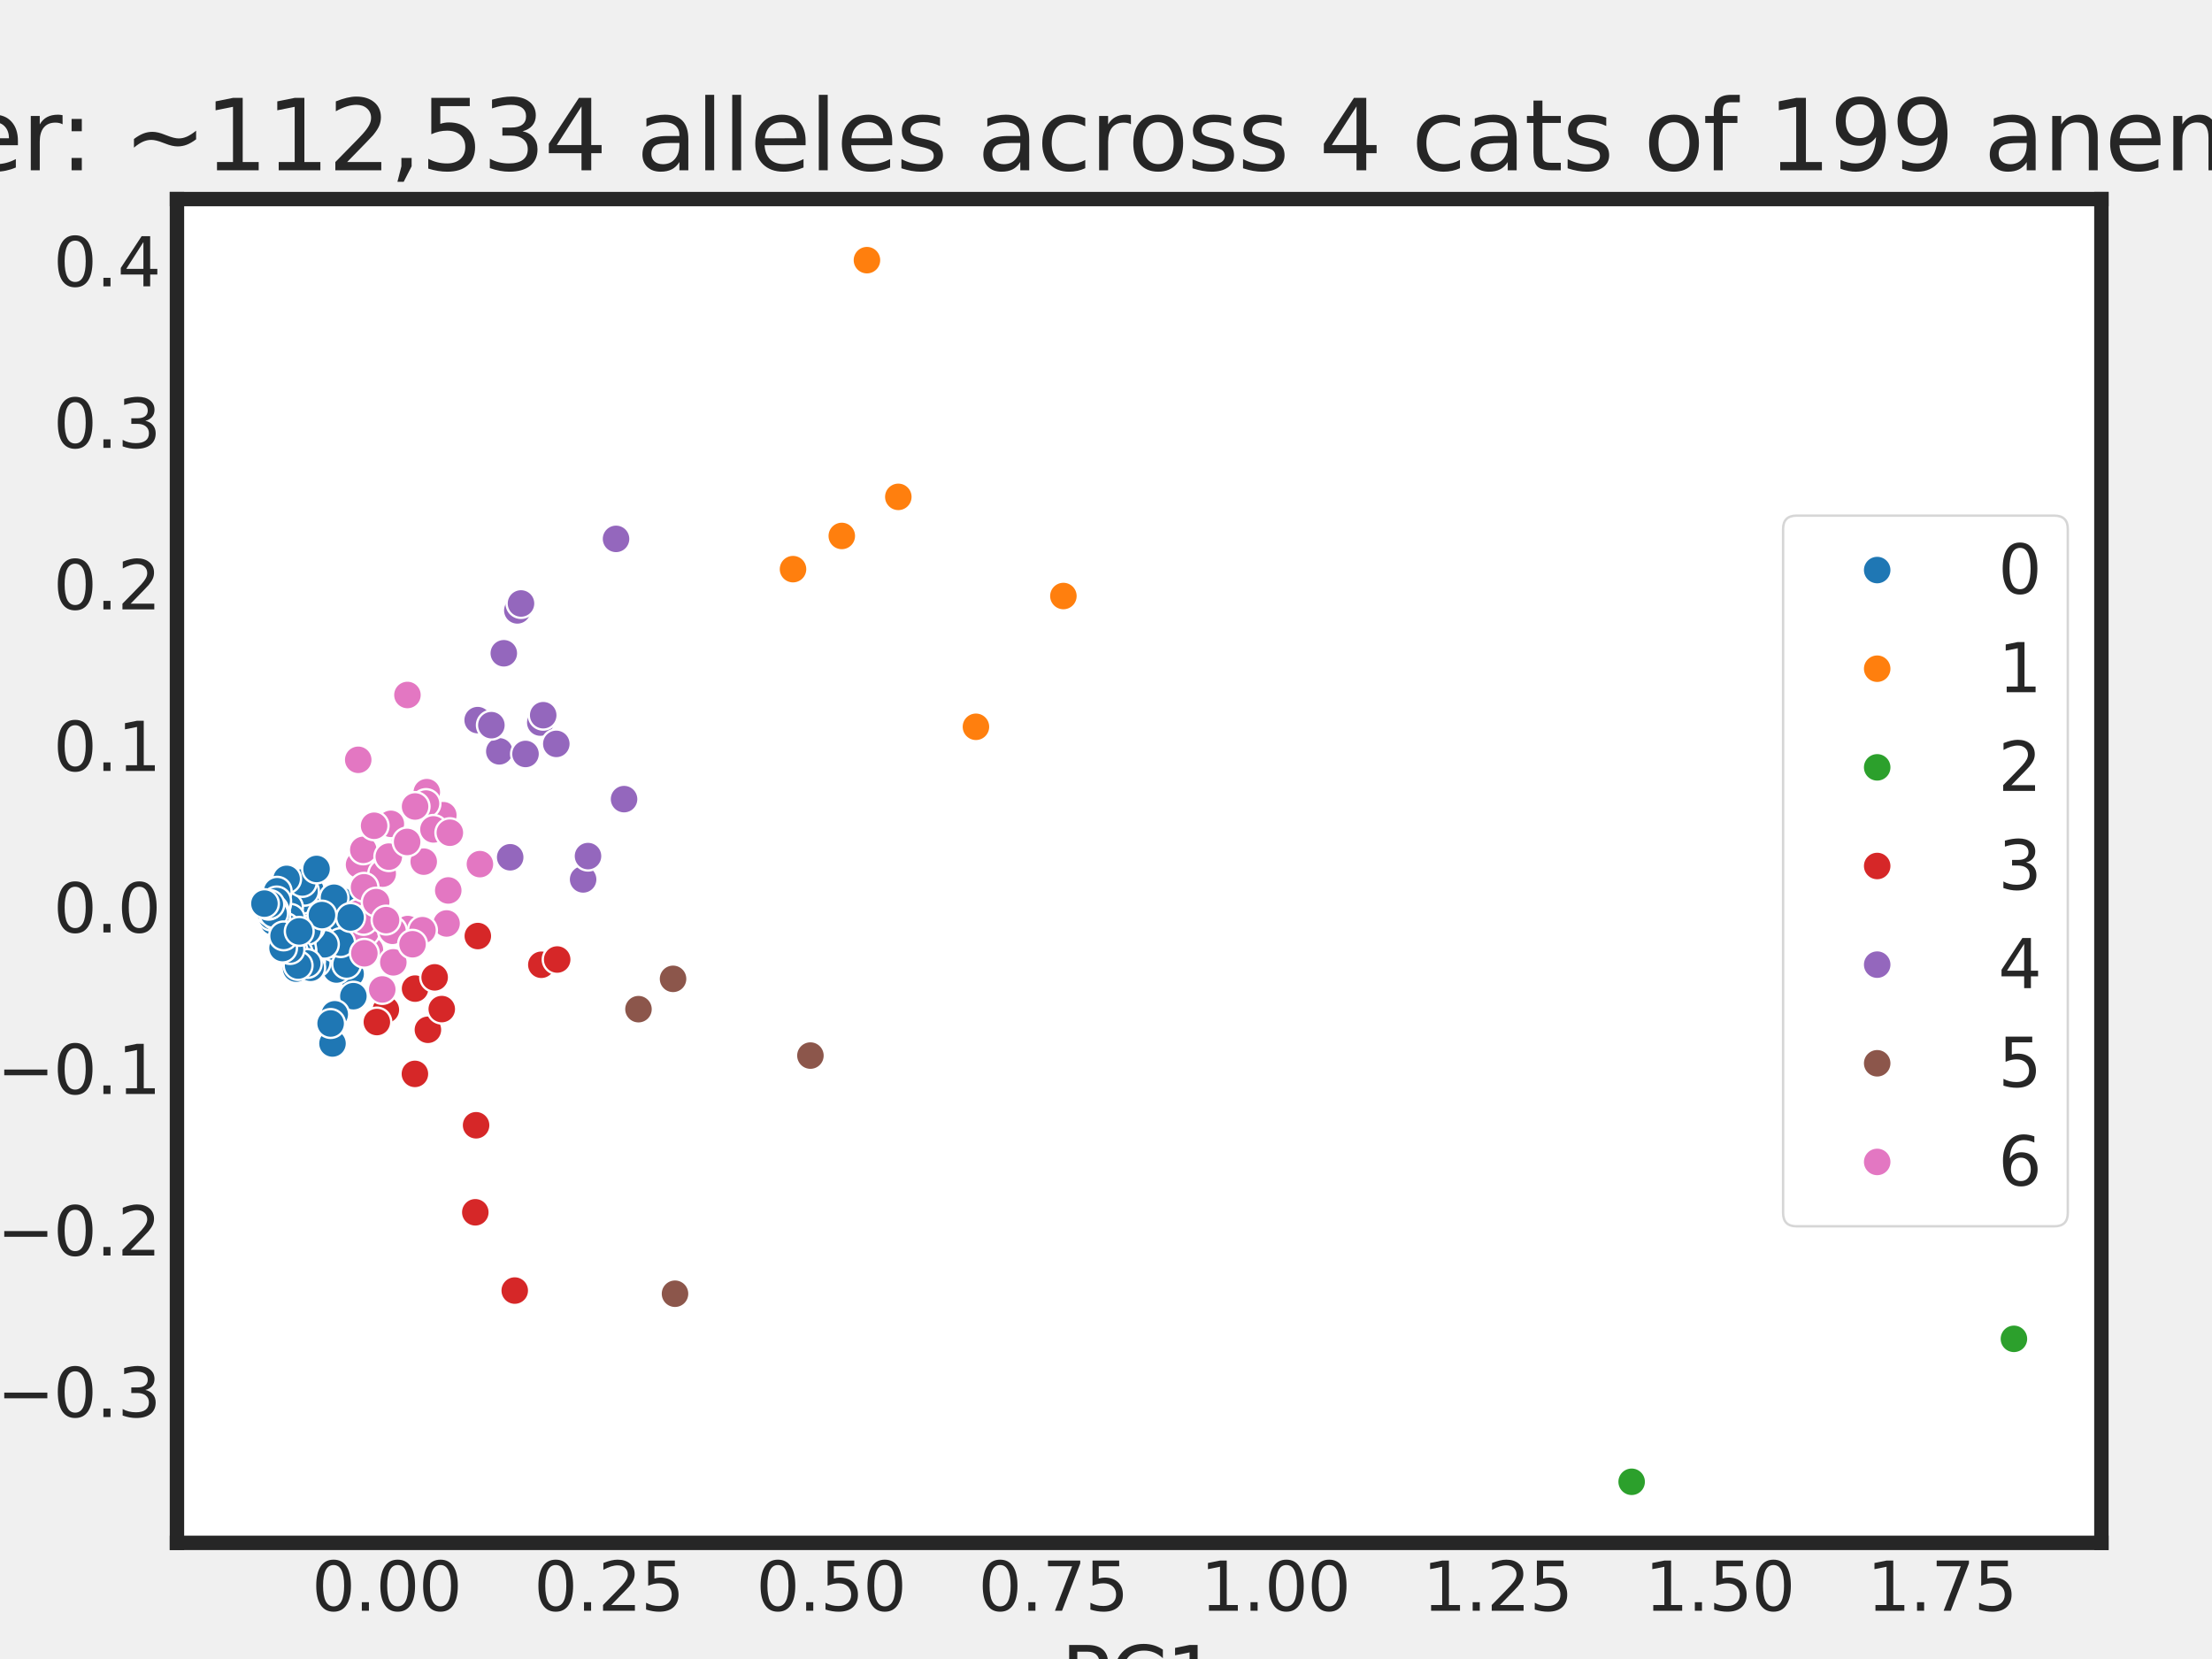 <?xml version="1.0" encoding="utf-8" standalone="no"?>
<!DOCTYPE svg PUBLIC "-//W3C//DTD SVG 1.1//EN"
  "http://www.w3.org/Graphics/SVG/1.1/DTD/svg11.dtd">
<svg xmlns:xlink="http://www.w3.org/1999/xlink" width="460.8pt" height="345.6pt" viewBox="0 0 460.8 345.6" xmlns="http://www.w3.org/2000/svg" version="1.1">
 <defs>
  <style type="text/css">*{stroke-linejoin: round; stroke-linecap: butt}</style>
 </defs>
 <g id="figure_1">
  <g id="patch_1">
   <path d="M 0 345.6 
L 460.8 345.6 
L 460.8 0 
L 0 0 
z
" style="fill: #f0f0f0"/>
  </g>
  <g id="axes_1">
   <g id="patch_2">
    <path d="M 36.864 321.408 
L 437.76 321.408 
L 437.76 41.472 
L 36.864 41.472 
z
" style="fill: #ffffff"/>
   </g>
   <g id="matplotlib.axis_1">
    <g id="xtick_1">
     <g id="text_1">
      <!-- 0.00 -->
      <g style="fill: #262626" transform="translate(64.935 335.546) scale(0.14 -0.14)">
       <defs>
        <path id="DejaVuSans-30" d="M 2034 4250 
Q 1547 4250 1301 3770 
Q 1056 3291 1056 2328 
Q 1056 1369 1301 889 
Q 1547 409 2034 409 
Q 2525 409 2770 889 
Q 3016 1369 3016 2328 
Q 3016 3291 2770 3770 
Q 2525 4250 2034 4250 
z
M 2034 4750 
Q 2819 4750 3233 4129 
Q 3647 3509 3647 2328 
Q 3647 1150 3233 529 
Q 2819 -91 2034 -91 
Q 1250 -91 836 529 
Q 422 1150 422 2328 
Q 422 3509 836 4129 
Q 1250 4750 2034 4750 
z
" transform="scale(0.016)"/>
        <path id="DejaVuSans-2e" d="M 684 794 
L 1344 794 
L 1344 0 
L 684 0 
L 684 794 
z
" transform="scale(0.016)"/>
       </defs>
       <use xlink:href="#DejaVuSans-30"/>
       <use xlink:href="#DejaVuSans-2e" x="63.623"/>
       <use xlink:href="#DejaVuSans-30" x="95.41"/>
       <use xlink:href="#DejaVuSans-30" x="159.033"/>
      </g>
     </g>
    </g>
    <g id="xtick_2">
     <g id="text_2">
      <!-- 0.25 -->
      <g style="fill: #262626" transform="translate(111.218 335.546) scale(0.14 -0.14)">
       <defs>
        <path id="DejaVuSans-32" d="M 1228 531 
L 3431 531 
L 3431 0 
L 469 0 
L 469 531 
Q 828 903 1448 1529 
Q 2069 2156 2228 2338 
Q 2531 2678 2651 2914 
Q 2772 3150 2772 3378 
Q 2772 3750 2511 3984 
Q 2250 4219 1831 4219 
Q 1534 4219 1204 4116 
Q 875 4013 500 3803 
L 500 4441 
Q 881 4594 1212 4672 
Q 1544 4750 1819 4750 
Q 2544 4750 2975 4387 
Q 3406 4025 3406 3419 
Q 3406 3131 3298 2873 
Q 3191 2616 2906 2266 
Q 2828 2175 2409 1742 
Q 1991 1309 1228 531 
z
" transform="scale(0.016)"/>
        <path id="DejaVuSans-35" d="M 691 4666 
L 3169 4666 
L 3169 4134 
L 1269 4134 
L 1269 2991 
Q 1406 3038 1543 3061 
Q 1681 3084 1819 3084 
Q 2600 3084 3056 2656 
Q 3513 2228 3513 1497 
Q 3513 744 3044 326 
Q 2575 -91 1722 -91 
Q 1428 -91 1123 -41 
Q 819 9 494 109 
L 494 744 
Q 775 591 1075 516 
Q 1375 441 1709 441 
Q 2250 441 2565 725 
Q 2881 1009 2881 1497 
Q 2881 1984 2565 2268 
Q 2250 2553 1709 2553 
Q 1456 2553 1204 2497 
Q 953 2441 691 2322 
L 691 4666 
z
" transform="scale(0.016)"/>
       </defs>
       <use xlink:href="#DejaVuSans-30"/>
       <use xlink:href="#DejaVuSans-2e" x="63.623"/>
       <use xlink:href="#DejaVuSans-32" x="95.41"/>
       <use xlink:href="#DejaVuSans-35" x="159.033"/>
      </g>
     </g>
    </g>
    <g id="xtick_3">
     <g id="text_3">
      <!-- 0.50 -->
      <g style="fill: #262626" transform="translate(157.5 335.546) scale(0.14 -0.14)">
       <use xlink:href="#DejaVuSans-30"/>
       <use xlink:href="#DejaVuSans-2e" x="63.623"/>
       <use xlink:href="#DejaVuSans-35" x="95.41"/>
       <use xlink:href="#DejaVuSans-30" x="159.033"/>
      </g>
     </g>
    </g>
    <g id="xtick_4">
     <g id="text_4">
      <!-- 0.75 -->
      <g style="fill: #262626" transform="translate(203.782 335.546) scale(0.14 -0.14)">
       <defs>
        <path id="DejaVuSans-37" d="M 525 4666 
L 3525 4666 
L 3525 4397 
L 1831 0 
L 1172 0 
L 2766 4134 
L 525 4134 
L 525 4666 
z
" transform="scale(0.016)"/>
       </defs>
       <use xlink:href="#DejaVuSans-30"/>
       <use xlink:href="#DejaVuSans-2e" x="63.623"/>
       <use xlink:href="#DejaVuSans-37" x="95.41"/>
       <use xlink:href="#DejaVuSans-35" x="159.033"/>
      </g>
     </g>
    </g>
    <g id="xtick_5">
     <g id="text_5">
      <!-- 1.00 -->
      <g style="fill: #262626" transform="translate(250.065 335.546) scale(0.14 -0.14)">
       <defs>
        <path id="DejaVuSans-31" d="M 794 531 
L 1825 531 
L 1825 4091 
L 703 3866 
L 703 4441 
L 1819 4666 
L 2450 4666 
L 2450 531 
L 3481 531 
L 3481 0 
L 794 0 
L 794 531 
z
" transform="scale(0.016)"/>
       </defs>
       <use xlink:href="#DejaVuSans-31"/>
       <use xlink:href="#DejaVuSans-2e" x="63.623"/>
       <use xlink:href="#DejaVuSans-30" x="95.41"/>
       <use xlink:href="#DejaVuSans-30" x="159.033"/>
      </g>
     </g>
    </g>
    <g id="xtick_6">
     <g id="text_6">
      <!-- 1.25 -->
      <g style="fill: #262626" transform="translate(296.347 335.546) scale(0.14 -0.14)">
       <use xlink:href="#DejaVuSans-31"/>
       <use xlink:href="#DejaVuSans-2e" x="63.623"/>
       <use xlink:href="#DejaVuSans-32" x="95.41"/>
       <use xlink:href="#DejaVuSans-35" x="159.033"/>
      </g>
     </g>
    </g>
    <g id="xtick_7">
     <g id="text_7">
      <!-- 1.50 -->
      <g style="fill: #262626" transform="translate(342.63 335.546) scale(0.14 -0.14)">
       <use xlink:href="#DejaVuSans-31"/>
       <use xlink:href="#DejaVuSans-2e" x="63.623"/>
       <use xlink:href="#DejaVuSans-35" x="95.41"/>
       <use xlink:href="#DejaVuSans-30" x="159.033"/>
      </g>
     </g>
    </g>
    <g id="xtick_8">
     <g id="text_8">
      <!-- 1.75 -->
      <g style="fill: #262626" transform="translate(388.912 335.546) scale(0.14 -0.14)">
       <use xlink:href="#DejaVuSans-31"/>
       <use xlink:href="#DejaVuSans-2e" x="63.623"/>
       <use xlink:href="#DejaVuSans-37" x="95.41"/>
       <use xlink:href="#DejaVuSans-35" x="159.033"/>
      </g>
     </g>
    </g>
    <g id="text_9">
     <!-- PC1 -->
     <g style="fill: #262626" transform="translate(221.037 355.223) scale(0.168 -0.168)">
      <defs>
       <path id="DejaVuSans-50" d="M 1259 4147 
L 1259 2394 
L 2053 2394 
Q 2494 2394 2734 2622 
Q 2975 2850 2975 3272 
Q 2975 3691 2734 3919 
Q 2494 4147 2053 4147 
L 1259 4147 
z
M 628 4666 
L 2053 4666 
Q 2838 4666 3239 4311 
Q 3641 3956 3641 3272 
Q 3641 2581 3239 2228 
Q 2838 1875 2053 1875 
L 1259 1875 
L 1259 0 
L 628 0 
L 628 4666 
z
" transform="scale(0.016)"/>
       <path id="DejaVuSans-43" d="M 4122 4306 
L 4122 3641 
Q 3803 3938 3442 4084 
Q 3081 4231 2675 4231 
Q 1875 4231 1450 3742 
Q 1025 3253 1025 2328 
Q 1025 1406 1450 917 
Q 1875 428 2675 428 
Q 3081 428 3442 575 
Q 3803 722 4122 1019 
L 4122 359 
Q 3791 134 3420 21 
Q 3050 -91 2638 -91 
Q 1578 -91 968 557 
Q 359 1206 359 2328 
Q 359 3453 968 4101 
Q 1578 4750 2638 4750 
Q 3056 4750 3426 4639 
Q 3797 4528 4122 4306 
z
" transform="scale(0.016)"/>
      </defs>
      <use xlink:href="#DejaVuSans-50"/>
      <use xlink:href="#DejaVuSans-43" x="60.303"/>
      <use xlink:href="#DejaVuSans-31" x="130.127"/>
     </g>
    </g>
   </g>
   <g id="matplotlib.axis_2">
    <g id="ytick_1">
     <g id="text_10">
      <!-- −0.3 -->
      <g style="fill: #262626" transform="translate(-0.632 295.194) scale(0.14 -0.14)">
       <defs>
        <path id="DejaVuSans-2212" d="M 678 2272 
L 4684 2272 
L 4684 1741 
L 678 1741 
L 678 2272 
z
" transform="scale(0.016)"/>
        <path id="DejaVuSans-33" d="M 2597 2516 
Q 3050 2419 3304 2112 
Q 3559 1806 3559 1356 
Q 3559 666 3084 287 
Q 2609 -91 1734 -91 
Q 1441 -91 1130 -33 
Q 819 25 488 141 
L 488 750 
Q 750 597 1062 519 
Q 1375 441 1716 441 
Q 2309 441 2620 675 
Q 2931 909 2931 1356 
Q 2931 1769 2642 2001 
Q 2353 2234 1838 2234 
L 1294 2234 
L 1294 2753 
L 1863 2753 
Q 2328 2753 2575 2939 
Q 2822 3125 2822 3475 
Q 2822 3834 2567 4026 
Q 2313 4219 1838 4219 
Q 1578 4219 1281 4162 
Q 984 4106 628 3988 
L 628 4550 
Q 988 4650 1302 4700 
Q 1616 4750 1894 4750 
Q 2613 4750 3031 4423 
Q 3450 4097 3450 3541 
Q 3450 3153 3228 2886 
Q 3006 2619 2597 2516 
z
" transform="scale(0.016)"/>
       </defs>
       <use xlink:href="#DejaVuSans-2212"/>
       <use xlink:href="#DejaVuSans-30" x="83.789"/>
       <use xlink:href="#DejaVuSans-2e" x="147.412"/>
       <use xlink:href="#DejaVuSans-33" x="179.199"/>
      </g>
     </g>
    </g>
    <g id="ytick_2">
     <g id="text_11">
      <!-- −0.2 -->
      <g style="fill: #262626" transform="translate(-0.632 261.545) scale(0.14 -0.14)">
       <use xlink:href="#DejaVuSans-2212"/>
       <use xlink:href="#DejaVuSans-30" x="83.789"/>
       <use xlink:href="#DejaVuSans-2e" x="147.412"/>
       <use xlink:href="#DejaVuSans-32" x="179.199"/>
      </g>
     </g>
    </g>
    <g id="ytick_3">
     <g id="text_12">
      <!-- −0.1 -->
      <g style="fill: #262626" transform="translate(-0.632 227.896) scale(0.14 -0.14)">
       <use xlink:href="#DejaVuSans-2212"/>
       <use xlink:href="#DejaVuSans-30" x="83.789"/>
       <use xlink:href="#DejaVuSans-2e" x="147.412"/>
       <use xlink:href="#DejaVuSans-31" x="179.199"/>
      </g>
     </g>
    </g>
    <g id="ytick_4">
     <g id="text_13">
      <!-- 0.0 -->
      <g style="fill: #262626" transform="translate(11.1 194.247) scale(0.14 -0.14)">
       <use xlink:href="#DejaVuSans-30"/>
       <use xlink:href="#DejaVuSans-2e" x="63.623"/>
       <use xlink:href="#DejaVuSans-30" x="95.41"/>
      </g>
     </g>
    </g>
    <g id="ytick_5">
     <g id="text_14">
      <!-- 0.1 -->
      <g style="fill: #262626" transform="translate(11.1 160.598) scale(0.14 -0.14)">
       <use xlink:href="#DejaVuSans-30"/>
       <use xlink:href="#DejaVuSans-2e" x="63.623"/>
       <use xlink:href="#DejaVuSans-31" x="95.41"/>
      </g>
     </g>
    </g>
    <g id="ytick_6">
     <g id="text_15">
      <!-- 0.2 -->
      <g style="fill: #262626" transform="translate(11.1 126.949) scale(0.14 -0.14)">
       <use xlink:href="#DejaVuSans-30"/>
       <use xlink:href="#DejaVuSans-2e" x="63.623"/>
       <use xlink:href="#DejaVuSans-32" x="95.41"/>
      </g>
     </g>
    </g>
    <g id="ytick_7">
     <g id="text_16">
      <!-- 0.3 -->
      <g style="fill: #262626" transform="translate(11.1 93.3) scale(0.14 -0.14)">
       <use xlink:href="#DejaVuSans-30"/>
       <use xlink:href="#DejaVuSans-2e" x="63.623"/>
       <use xlink:href="#DejaVuSans-33" x="95.41"/>
      </g>
     </g>
    </g>
    <g id="ytick_8">
     <g id="text_17">
      <!-- 0.4 -->
      <g style="fill: #262626" transform="translate(11.1 59.651) scale(0.14 -0.14)">
       <defs>
        <path id="DejaVuSans-34" d="M 2419 4116 
L 825 1625 
L 2419 1625 
L 2419 4116 
z
M 2253 4666 
L 3047 4666 
L 3047 1625 
L 3713 1625 
L 3713 1100 
L 3047 1100 
L 3047 0 
L 2419 0 
L 2419 1100 
L 313 1100 
L 313 1709 
L 2253 4666 
z
" transform="scale(0.016)"/>
       </defs>
       <use xlink:href="#DejaVuSans-30"/>
       <use xlink:href="#DejaVuSans-2e" x="63.623"/>
       <use xlink:href="#DejaVuSans-34" x="95.41"/>
      </g>
     </g>
    </g>
    <g id="text_18">
     <!-- PC2 -->
     <g style="fill: #262626" transform="translate(-8.126 197.715) rotate(-90) scale(0.168 -0.168)">
      <use xlink:href="#DejaVuSans-50"/>
      <use xlink:href="#DejaVuSans-43" x="60.303"/>
      <use xlink:href="#DejaVuSans-32" x="130.127"/>
     </g>
    </g>
   </g>
   <g id="PathCollection_1">
    <defs>
     <path id="C0_0_af37a20bcd" d="M 0 3 
C 0.796 3 1.559 2.684 2.121 2.121 
C 2.684 1.559 3 0.796 3 -0 
C 3 -0.796 2.684 -1.559 2.121 -2.121 
C 1.559 -2.684 0.796 -3 0 -3 
C -0.796 -3 -1.559 -2.684 -2.121 -2.121 
C -2.684 -1.559 -3 -0.796 -3 0 
C -3 0.796 -2.684 1.559 -2.121 2.121 
C -1.559 2.684 -0.796 3 0 3 
z
"/>
    </defs>
    <g clip-path="url(#p0e8c29bea6)">
     <use xlink:href="#C0_0_af37a20bcd" x="99.015" y="252.545" style="fill: #d62728; stroke: #ffffff; stroke-width: 0.48"/>
    </g>
    <g clip-path="url(#p0e8c29bea6)">
     <use xlink:href="#C0_0_af37a20bcd" x="73.037" y="202.872" style="fill: #1f77b4; stroke: #ffffff; stroke-width: 0.48"/>
    </g>
    <g clip-path="url(#p0e8c29bea6)">
     <use xlink:href="#C0_0_af37a20bcd" x="104.014" y="156.519" style="fill: #9467bd; stroke: #ffffff; stroke-width: 0.48"/>
    </g>
    <g clip-path="url(#p0e8c29bea6)">
     <use xlink:href="#C0_0_af37a20bcd" x="70.3" y="191.439" style="fill: #1f77b4; stroke: #ffffff; stroke-width: 0.48"/>
    </g>
    <g clip-path="url(#p0e8c29bea6)">
     <use xlink:href="#C0_0_af37a20bcd" x="68.108" y="200.467" style="fill: #1f77b4; stroke: #ffffff; stroke-width: 0.48"/>
    </g>
    <g clip-path="url(#p0e8c29bea6)">
     <use xlink:href="#C0_0_af37a20bcd" x="128.333" y="112.259" style="fill: #9467bd; stroke: #ffffff; stroke-width: 0.48"/>
    </g>
    <g clip-path="url(#p0e8c29bea6)">
     <use xlink:href="#C0_0_af37a20bcd" x="67.236" y="200.827" style="fill: #1f77b4; stroke: #ffffff; stroke-width: 0.48"/>
    </g>
    <g clip-path="url(#p0e8c29bea6)">
     <use xlink:href="#C0_0_af37a20bcd" x="77.555" y="192.351" style="fill: #e377c2; stroke: #ffffff; stroke-width: 0.48"/>
    </g>
    <g clip-path="url(#p0e8c29bea6)">
     <use xlink:href="#C0_0_af37a20bcd" x="180.6" y="54.196" style="fill: #ff7f0e; stroke: #ffffff; stroke-width: 0.48"/>
    </g>
    <g clip-path="url(#p0e8c29bea6)">
     <use xlink:href="#C0_0_af37a20bcd" x="59.239" y="196.048" style="fill: #1f77b4; stroke: #ffffff; stroke-width: 0.48"/>
    </g>
    <g clip-path="url(#p0e8c29bea6)">
     <use xlink:href="#C0_0_af37a20bcd" x="339.903" y="308.684" style="fill: #2ca02c; stroke: #ffffff; stroke-width: 0.48"/>
    </g>
    <g clip-path="url(#p0e8c29bea6)">
     <use xlink:href="#C0_0_af37a20bcd" x="419.537" y="278.906" style="fill: #2ca02c; stroke: #ffffff; stroke-width: 0.48"/>
    </g>
    <g clip-path="url(#p0e8c29bea6)">
     <use xlink:href="#C0_0_af37a20bcd" x="175.36" y="111.648" style="fill: #ff7f0e; stroke: #ffffff; stroke-width: 0.48"/>
    </g>
    <g clip-path="url(#p0e8c29bea6)">
     <use xlink:href="#C0_0_af37a20bcd" x="88.054" y="179.352" style="fill: #e377c2; stroke: #ffffff; stroke-width: 0.48"/>
    </g>
    <g clip-path="url(#p0e8c29bea6)">
     <use xlink:href="#C0_0_af37a20bcd" x="86.433" y="223.711" style="fill: #d62728; stroke: #ffffff; stroke-width: 0.48"/>
    </g>
    <g clip-path="url(#p0e8c29bea6)">
     <use xlink:href="#C0_0_af37a20bcd" x="70.288" y="187.442" style="fill: #1f77b4; stroke: #ffffff; stroke-width: 0.48"/>
    </g>
    <g clip-path="url(#p0e8c29bea6)">
     <use xlink:href="#C0_0_af37a20bcd" x="65.276" y="194.432" style="fill: #1f77b4; stroke: #ffffff; stroke-width: 0.48"/>
    </g>
    <g clip-path="url(#p0e8c29bea6)">
     <use xlink:href="#C0_0_af37a20bcd" x="70.087" y="201.965" style="fill: #1f77b4; stroke: #ffffff; stroke-width: 0.48"/>
    </g>
    <g clip-path="url(#p0e8c29bea6)">
     <use xlink:href="#C0_0_af37a20bcd" x="60.141" y="197.922" style="fill: #1f77b4; stroke: #ffffff; stroke-width: 0.48"/>
    </g>
    <g clip-path="url(#p0e8c29bea6)">
     <use xlink:href="#C0_0_af37a20bcd" x="84.936" y="193.539" style="fill: #e377c2; stroke: #ffffff; stroke-width: 0.48"/>
    </g>
    <g clip-path="url(#p0e8c29bea6)">
     <use xlink:href="#C0_0_af37a20bcd" x="65.859" y="200.518" style="fill: #1f77b4; stroke: #ffffff; stroke-width: 0.48"/>
    </g>
    <g clip-path="url(#p0e8c29bea6)">
     <use xlink:href="#C0_0_af37a20bcd" x="64.186" y="200.875" style="fill: #1f77b4; stroke: #ffffff; stroke-width: 0.48"/>
    </g>
    <g clip-path="url(#p0e8c29bea6)">
     <use xlink:href="#C0_0_af37a20bcd" x="77.058" y="197.872" style="fill: #e377c2; stroke: #ffffff; stroke-width: 0.48"/>
    </g>
    <g clip-path="url(#p0e8c29bea6)">
     <use xlink:href="#C0_0_af37a20bcd" x="61.698" y="201.781" style="fill: #1f77b4; stroke: #ffffff; stroke-width: 0.48"/>
    </g>
    <g clip-path="url(#p0e8c29bea6)">
     <use xlink:href="#C0_0_af37a20bcd" x="59.114" y="196.028" style="fill: #1f77b4; stroke: #ffffff; stroke-width: 0.48"/>
    </g>
    <g clip-path="url(#p0e8c29bea6)">
     <use xlink:href="#C0_0_af37a20bcd" x="69.559" y="197.211" style="fill: #1f77b4; stroke: #ffffff; stroke-width: 0.48"/>
    </g>
    <g clip-path="url(#p0e8c29bea6)">
     <use xlink:href="#C0_0_af37a20bcd" x="89.14" y="214.524" style="fill: #d62728; stroke: #ffffff; stroke-width: 0.48"/>
    </g>
    <g clip-path="url(#p0e8c29bea6)">
     <use xlink:href="#C0_0_af37a20bcd" x="63.969" y="199.16" style="fill: #1f77b4; stroke: #ffffff; stroke-width: 0.48"/>
    </g>
    <g clip-path="url(#p0e8c29bea6)">
     <use xlink:href="#C0_0_af37a20bcd" x="165.2" y="118.565" style="fill: #ff7f0e; stroke: #ffffff; stroke-width: 0.48"/>
    </g>
    <g clip-path="url(#p0e8c29bea6)">
     <use xlink:href="#C0_0_af37a20bcd" x="140.209" y="203.912" style="fill: #8c564b; stroke: #ffffff; stroke-width: 0.48"/>
    </g>
    <g clip-path="url(#p0e8c29bea6)">
     <use xlink:href="#C0_0_af37a20bcd" x="203.306" y="151.405" style="fill: #ff7f0e; stroke: #ffffff; stroke-width: 0.48"/>
    </g>
    <g clip-path="url(#p0e8c29bea6)">
     <use xlink:href="#C0_0_af37a20bcd" x="65.731" y="191.86" style="fill: #1f77b4; stroke: #ffffff; stroke-width: 0.48"/>
    </g>
    <g clip-path="url(#p0e8c29bea6)">
     <use xlink:href="#C0_0_af37a20bcd" x="86.468" y="205.947" style="fill: #d62728; stroke: #ffffff; stroke-width: 0.48"/>
    </g>
    <g clip-path="url(#p0e8c29bea6)">
     <use xlink:href="#C0_0_af37a20bcd" x="81.936" y="200.473" style="fill: #e377c2; stroke: #ffffff; stroke-width: 0.48"/>
    </g>
    <g clip-path="url(#p0e8c29bea6)">
     <use xlink:href="#C0_0_af37a20bcd" x="64.433" y="198.196" style="fill: #1f77b4; stroke: #ffffff; stroke-width: 0.48"/>
    </g>
    <g clip-path="url(#p0e8c29bea6)">
     <use xlink:href="#C0_0_af37a20bcd" x="71.039" y="187.64" style="fill: #1f77b4; stroke: #ffffff; stroke-width: 0.48"/>
    </g>
    <g clip-path="url(#p0e8c29bea6)">
     <use xlink:href="#C0_0_af37a20bcd" x="71.225" y="197.036" style="fill: #1f77b4; stroke: #ffffff; stroke-width: 0.48"/>
    </g>
    <g clip-path="url(#p0e8c29bea6)">
     <use xlink:href="#C0_0_af37a20bcd" x="63.137" y="189.666" style="fill: #1f77b4; stroke: #ffffff; stroke-width: 0.48"/>
    </g>
    <g clip-path="url(#p0e8c29bea6)">
     <use xlink:href="#C0_0_af37a20bcd" x="74.808" y="190.258" style="fill: #e377c2; stroke: #ffffff; stroke-width: 0.48"/>
    </g>
    <g clip-path="url(#p0e8c29bea6)">
     <use xlink:href="#C0_0_af37a20bcd" x="106.282" y="178.587" style="fill: #9467bd; stroke: #ffffff; stroke-width: 0.48"/>
    </g>
    <g clip-path="url(#p0e8c29bea6)">
     <use xlink:href="#C0_0_af37a20bcd" x="59.844" y="191.835" style="fill: #1f77b4; stroke: #ffffff; stroke-width: 0.48"/>
    </g>
    <g clip-path="url(#p0e8c29bea6)">
     <use xlink:href="#C0_0_af37a20bcd" x="72.211" y="200.902" style="fill: #1f77b4; stroke: #ffffff; stroke-width: 0.48"/>
    </g>
    <g clip-path="url(#p0e8c29bea6)">
     <use xlink:href="#C0_0_af37a20bcd" x="68.098" y="194.943" style="fill: #1f77b4; stroke: #ffffff; stroke-width: 0.48"/>
    </g>
    <g clip-path="url(#p0e8c29bea6)">
     <use xlink:href="#C0_0_af37a20bcd" x="107.77" y="127.156" style="fill: #9467bd; stroke: #ffffff; stroke-width: 0.48"/>
    </g>
    <g clip-path="url(#p0e8c29bea6)">
     <use xlink:href="#C0_0_af37a20bcd" x="84.371" y="174.957" style="fill: #e377c2; stroke: #ffffff; stroke-width: 0.48"/>
    </g>
    <g clip-path="url(#p0e8c29bea6)">
     <use xlink:href="#C0_0_af37a20bcd" x="92.35" y="169.822" style="fill: #e377c2; stroke: #ffffff; stroke-width: 0.48"/>
    </g>
    <g clip-path="url(#p0e8c29bea6)">
     <use xlink:href="#C0_0_af37a20bcd" x="62.812" y="197.031" style="fill: #1f77b4; stroke: #ffffff; stroke-width: 0.48"/>
    </g>
    <g clip-path="url(#p0e8c29bea6)">
     <use xlink:href="#C0_0_af37a20bcd" x="221.524" y="124.163" style="fill: #ff7f0e; stroke: #ffffff; stroke-width: 0.48"/>
    </g>
    <g clip-path="url(#p0e8c29bea6)">
     <use xlink:href="#C0_0_af37a20bcd" x="73.616" y="207.523" style="fill: #1f77b4; stroke: #ffffff; stroke-width: 0.48"/>
    </g>
    <g clip-path="url(#p0e8c29bea6)">
     <use xlink:href="#C0_0_af37a20bcd" x="112.551" y="150.523" style="fill: #9467bd; stroke: #ffffff; stroke-width: 0.48"/>
    </g>
    <g clip-path="url(#p0e8c29bea6)">
     <use xlink:href="#C0_0_af37a20bcd" x="121.475" y="183.196" style="fill: #9467bd; stroke: #ffffff; stroke-width: 0.48"/>
    </g>
    <g clip-path="url(#p0e8c29bea6)">
     <use xlink:href="#C0_0_af37a20bcd" x="74.798" y="180.144" style="fill: #e377c2; stroke: #ffffff; stroke-width: 0.48"/>
    </g>
    <g clip-path="url(#p0e8c29bea6)">
     <use xlink:href="#C0_0_af37a20bcd" x="65" y="186.749" style="fill: #1f77b4; stroke: #ffffff; stroke-width: 0.48"/>
    </g>
    <g clip-path="url(#p0e8c29bea6)">
     <use xlink:href="#C0_0_af37a20bcd" x="88.91" y="165.019" style="fill: #e377c2; stroke: #ffffff; stroke-width: 0.48"/>
    </g>
    <g clip-path="url(#p0e8c29bea6)">
     <use xlink:href="#C0_0_af37a20bcd" x="122.493" y="178.341" style="fill: #9467bd; stroke: #ffffff; stroke-width: 0.48"/>
    </g>
    <g clip-path="url(#p0e8c29bea6)">
     <use xlink:href="#C0_0_af37a20bcd" x="79.729" y="181.989" style="fill: #e377c2; stroke: #ffffff; stroke-width: 0.48"/>
    </g>
    <g clip-path="url(#p0e8c29bea6)">
     <use xlink:href="#C0_0_af37a20bcd" x="72.749" y="192.66" style="fill: #1f77b4; stroke: #ffffff; stroke-width: 0.48"/>
    </g>
    <g clip-path="url(#p0e8c29bea6)">
     <use xlink:href="#C0_0_af37a20bcd" x="64.659" y="185.387" style="fill: #1f77b4; stroke: #ffffff; stroke-width: 0.48"/>
    </g>
    <g clip-path="url(#p0e8c29bea6)">
     <use xlink:href="#C0_0_af37a20bcd" x="68.885" y="194.27" style="fill: #1f77b4; stroke: #ffffff; stroke-width: 0.48"/>
    </g>
    <g clip-path="url(#p0e8c29bea6)">
     <use xlink:href="#C0_0_af37a20bcd" x="77.916" y="172.387" style="fill: #e377c2; stroke: #ffffff; stroke-width: 0.48"/>
    </g>
    <g clip-path="url(#p0e8c29bea6)">
     <use xlink:href="#C0_0_af37a20bcd" x="63.126" y="191.216" style="fill: #1f77b4; stroke: #ffffff; stroke-width: 0.48"/>
    </g>
    <g clip-path="url(#p0e8c29bea6)">
     <use xlink:href="#C0_0_af37a20bcd" x="66.57" y="195.624" style="fill: #1f77b4; stroke: #ffffff; stroke-width: 0.48"/>
    </g>
    <g clip-path="url(#p0e8c29bea6)">
     <use xlink:href="#C0_0_af37a20bcd" x="74.625" y="158.283" style="fill: #e377c2; stroke: #ffffff; stroke-width: 0.48"/>
    </g>
    <g clip-path="url(#p0e8c29bea6)">
     <use xlink:href="#C0_0_af37a20bcd" x="104.952" y="136.088" style="fill: #9467bd; stroke: #ffffff; stroke-width: 0.48"/>
    </g>
    <g clip-path="url(#p0e8c29bea6)">
     <use xlink:href="#C0_0_af37a20bcd" x="60.088" y="197.889" style="fill: #1f77b4; stroke: #ffffff; stroke-width: 0.48"/>
    </g>
    <g clip-path="url(#p0e8c29bea6)">
     <use xlink:href="#C0_0_af37a20bcd" x="57.429" y="190.388" style="fill: #1f77b4; stroke: #ffffff; stroke-width: 0.48"/>
    </g>
    <g clip-path="url(#p0e8c29bea6)">
     <use xlink:href="#C0_0_af37a20bcd" x="61.154" y="186.697" style="fill: #1f77b4; stroke: #ffffff; stroke-width: 0.48"/>
    </g>
    <g clip-path="url(#p0e8c29bea6)">
     <use xlink:href="#C0_0_af37a20bcd" x="62.586" y="185.444" style="fill: #1f77b4; stroke: #ffffff; stroke-width: 0.48"/>
    </g>
    <g clip-path="url(#p0e8c29bea6)">
     <use xlink:href="#C0_0_af37a20bcd" x="99.975" y="180.015" style="fill: #e377c2; stroke: #ffffff; stroke-width: 0.48"/>
    </g>
    <g clip-path="url(#p0e8c29bea6)">
     <use xlink:href="#C0_0_af37a20bcd" x="107.231" y="268.849" style="fill: #d62728; stroke: #ffffff; stroke-width: 0.48"/>
    </g>
    <g clip-path="url(#p0e8c29bea6)">
     <use xlink:href="#C0_0_af37a20bcd" x="55.575" y="189.306" style="fill: #1f77b4; stroke: #ffffff; stroke-width: 0.48"/>
    </g>
    <g clip-path="url(#p0e8c29bea6)">
     <use xlink:href="#C0_0_af37a20bcd" x="55.377" y="188.795" style="fill: #1f77b4; stroke: #ffffff; stroke-width: 0.48"/>
    </g>
    <g clip-path="url(#p0e8c29bea6)">
     <use xlink:href="#C0_0_af37a20bcd" x="80.382" y="210.352" style="fill: #d62728; stroke: #ffffff; stroke-width: 0.48"/>
    </g>
    <g clip-path="url(#p0e8c29bea6)">
     <use xlink:href="#C0_0_af37a20bcd" x="76.161" y="194.112" style="fill: #e377c2; stroke: #ffffff; stroke-width: 0.48"/>
    </g>
    <g clip-path="url(#p0e8c29bea6)">
     <use xlink:href="#C0_0_af37a20bcd" x="64.703" y="200.127" style="fill: #1f77b4; stroke: #ffffff; stroke-width: 0.48"/>
    </g>
    <g clip-path="url(#p0e8c29bea6)">
     <use xlink:href="#C0_0_af37a20bcd" x="168.825" y="219.897" style="fill: #8c564b; stroke: #ffffff; stroke-width: 0.48"/>
    </g>
    <g clip-path="url(#p0e8c29bea6)">
     <use xlink:href="#C0_0_af37a20bcd" x="81.422" y="171.62" style="fill: #e377c2; stroke: #ffffff; stroke-width: 0.48"/>
    </g>
    <g clip-path="url(#p0e8c29bea6)">
     <use xlink:href="#C0_0_af37a20bcd" x="70.958" y="196.367" style="fill: #1f77b4; stroke: #ffffff; stroke-width: 0.48"/>
    </g>
    <g clip-path="url(#p0e8c29bea6)">
     <use xlink:href="#C0_0_af37a20bcd" x="78.507" y="212.911" style="fill: #d62728; stroke: #ffffff; stroke-width: 0.48"/>
    </g>
    <g clip-path="url(#p0e8c29bea6)">
     <use xlink:href="#C0_0_af37a20bcd" x="133.007" y="210.228" style="fill: #8c564b; stroke: #ffffff; stroke-width: 0.48"/>
    </g>
    <g clip-path="url(#p0e8c29bea6)">
     <use xlink:href="#C0_0_af37a20bcd" x="59.486" y="189.714" style="fill: #1f77b4; stroke: #ffffff; stroke-width: 0.48"/>
    </g>
    <g clip-path="url(#p0e8c29bea6)">
     <use xlink:href="#C0_0_af37a20bcd" x="115.89" y="154.965" style="fill: #9467bd; stroke: #ffffff; stroke-width: 0.48"/>
    </g>
    <g clip-path="url(#p0e8c29bea6)">
     <use xlink:href="#C0_0_af37a20bcd" x="75.681" y="177.04" style="fill: #e377c2; stroke: #ffffff; stroke-width: 0.48"/>
    </g>
    <g clip-path="url(#p0e8c29bea6)">
     <use xlink:href="#C0_0_af37a20bcd" x="75.751" y="191.734" style="fill: #e377c2; stroke: #ffffff; stroke-width: 0.48"/>
    </g>
    <g clip-path="url(#p0e8c29bea6)">
     <use xlink:href="#C0_0_af37a20bcd" x="77.933" y="172.021" style="fill: #e377c2; stroke: #ffffff; stroke-width: 0.48"/>
    </g>
    <g clip-path="url(#p0e8c29bea6)">
     <use xlink:href="#C0_0_af37a20bcd" x="69.588" y="187.015" style="fill: #1f77b4; stroke: #ffffff; stroke-width: 0.48"/>
    </g>
    <g clip-path="url(#p0e8c29bea6)">
     <use xlink:href="#C0_0_af37a20bcd" x="59.712" y="197.53" style="fill: #1f77b4; stroke: #ffffff; stroke-width: 0.48"/>
    </g>
    <g clip-path="url(#p0e8c29bea6)">
     <use xlink:href="#C0_0_af37a20bcd" x="99.179" y="234.415" style="fill: #d62728; stroke: #ffffff; stroke-width: 0.48"/>
    </g>
    <g clip-path="url(#p0e8c29bea6)">
     <use xlink:href="#C0_0_af37a20bcd" x="93.031" y="192.374" style="fill: #e377c2; stroke: #ffffff; stroke-width: 0.48"/>
    </g>
    <g clip-path="url(#p0e8c29bea6)">
     <use xlink:href="#C0_0_af37a20bcd" x="93.379" y="185.497" style="fill: #e377c2; stroke: #ffffff; stroke-width: 0.48"/>
    </g>
    <g clip-path="url(#p0e8c29bea6)">
     <use xlink:href="#C0_0_af37a20bcd" x="56.391" y="187.465" style="fill: #1f77b4; stroke: #ffffff; stroke-width: 0.48"/>
    </g>
    <g clip-path="url(#p0e8c29bea6)">
     <use xlink:href="#C0_0_af37a20bcd" x="58.959" y="189.149" style="fill: #1f77b4; stroke: #ffffff; stroke-width: 0.48"/>
    </g>
    <g clip-path="url(#p0e8c29bea6)">
     <use xlink:href="#C0_0_af37a20bcd" x="62.086" y="190.299" style="fill: #1f77b4; stroke: #ffffff; stroke-width: 0.48"/>
    </g>
    <g clip-path="url(#p0e8c29bea6)">
     <use xlink:href="#C0_0_af37a20bcd" x="88.006" y="193.775" style="fill: #e377c2; stroke: #ffffff; stroke-width: 0.48"/>
    </g>
    <g clip-path="url(#p0e8c29bea6)">
     <use xlink:href="#C0_0_af37a20bcd" x="81.755" y="193.905" style="fill: #e377c2; stroke: #ffffff; stroke-width: 0.48"/>
    </g>
    <g clip-path="url(#p0e8c29bea6)">
     <use xlink:href="#C0_0_af37a20bcd" x="90.546" y="203.603" style="fill: #d62728; stroke: #ffffff; stroke-width: 0.48"/>
    </g>
    <g clip-path="url(#p0e8c29bea6)">
     <use xlink:href="#C0_0_af37a20bcd" x="187.136" y="103.507" style="fill: #ff7f0e; stroke: #ffffff; stroke-width: 0.48"/>
    </g>
    <g clip-path="url(#p0e8c29bea6)">
     <use xlink:href="#C0_0_af37a20bcd" x="113.16" y="148.99" style="fill: #9467bd; stroke: #ffffff; stroke-width: 0.48"/>
    </g>
    <g clip-path="url(#p0e8c29bea6)">
     <use xlink:href="#C0_0_af37a20bcd" x="99.506" y="150.013" style="fill: #9467bd; stroke: #ffffff; stroke-width: 0.48"/>
    </g>
    <g clip-path="url(#p0e8c29bea6)">
     <use xlink:href="#C0_0_af37a20bcd" x="75.902" y="198.59" style="fill: #e377c2; stroke: #ffffff; stroke-width: 0.48"/>
    </g>
    <g clip-path="url(#p0e8c29bea6)">
     <use xlink:href="#C0_0_af37a20bcd" x="140.616" y="269.507" style="fill: #8c564b; stroke: #ffffff; stroke-width: 0.48"/>
    </g>
    <g clip-path="url(#p0e8c29bea6)">
     <use xlink:href="#C0_0_af37a20bcd" x="65.391" y="190.722" style="fill: #1f77b4; stroke: #ffffff; stroke-width: 0.48"/>
    </g>
    <g clip-path="url(#p0e8c29bea6)">
     <use xlink:href="#C0_0_af37a20bcd" x="56.875" y="191.128" style="fill: #1f77b4; stroke: #ffffff; stroke-width: 0.48"/>
    </g>
    <g clip-path="url(#p0e8c29bea6)">
     <use xlink:href="#C0_0_af37a20bcd" x="63.609" y="196.522" style="fill: #1f77b4; stroke: #ffffff; stroke-width: 0.48"/>
    </g>
    <g clip-path="url(#p0e8c29bea6)">
     <use xlink:href="#C0_0_af37a20bcd" x="102.363" y="151.066" style="fill: #9467bd; stroke: #ffffff; stroke-width: 0.48"/>
    </g>
    <g clip-path="url(#p0e8c29bea6)">
     <use xlink:href="#C0_0_af37a20bcd" x="63.044" y="186.437" style="fill: #1f77b4; stroke: #ffffff; stroke-width: 0.48"/>
    </g>
    <g clip-path="url(#p0e8c29bea6)">
     <use xlink:href="#C0_0_af37a20bcd" x="60.745" y="193.538" style="fill: #1f77b4; stroke: #ffffff; stroke-width: 0.48"/>
    </g>
    <g clip-path="url(#p0e8c29bea6)">
     <use xlink:href="#C0_0_af37a20bcd" x="61.951" y="195.869" style="fill: #1f77b4; stroke: #ffffff; stroke-width: 0.48"/>
    </g>
    <g clip-path="url(#p0e8c29bea6)">
     <use xlink:href="#C0_0_af37a20bcd" x="84.877" y="144.779" style="fill: #e377c2; stroke: #ffffff; stroke-width: 0.48"/>
    </g>
    <g clip-path="url(#p0e8c29bea6)">
     <use xlink:href="#C0_0_af37a20bcd" x="61.044" y="193.45" style="fill: #1f77b4; stroke: #ffffff; stroke-width: 0.48"/>
    </g>
    <g clip-path="url(#p0e8c29bea6)">
     <use xlink:href="#C0_0_af37a20bcd" x="58.69" y="194.221" style="fill: #1f77b4; stroke: #ffffff; stroke-width: 0.48"/>
    </g>
    <g clip-path="url(#p0e8c29bea6)">
     <use xlink:href="#C0_0_af37a20bcd" x="58.148" y="193.159" style="fill: #1f77b4; stroke: #ffffff; stroke-width: 0.48"/>
    </g>
    <g clip-path="url(#p0e8c29bea6)">
     <use xlink:href="#C0_0_af37a20bcd" x="57.646" y="191.527" style="fill: #1f77b4; stroke: #ffffff; stroke-width: 0.48"/>
    </g>
    <g clip-path="url(#p0e8c29bea6)">
     <use xlink:href="#C0_0_af37a20bcd" x="56.948" y="190.922" style="fill: #1f77b4; stroke: #ffffff; stroke-width: 0.48"/>
    </g>
    <g clip-path="url(#p0e8c29bea6)">
     <use xlink:href="#C0_0_af37a20bcd" x="59.282" y="191.092" style="fill: #1f77b4; stroke: #ffffff; stroke-width: 0.48"/>
    </g>
    <g clip-path="url(#p0e8c29bea6)">
     <use xlink:href="#C0_0_af37a20bcd" x="64.257" y="190.908" style="fill: #1f77b4; stroke: #ffffff; stroke-width: 0.48"/>
    </g>
    <g clip-path="url(#p0e8c29bea6)">
     <use xlink:href="#C0_0_af37a20bcd" x="60.082" y="194.319" style="fill: #1f77b4; stroke: #ffffff; stroke-width: 0.48"/>
    </g>
    <g clip-path="url(#p0e8c29bea6)">
     <use xlink:href="#C0_0_af37a20bcd" x="55.603" y="189.434" style="fill: #1f77b4; stroke: #ffffff; stroke-width: 0.48"/>
    </g>
    <g clip-path="url(#p0e8c29bea6)">
     <use xlink:href="#C0_0_af37a20bcd" x="56.137" y="189.305" style="fill: #1f77b4; stroke: #ffffff; stroke-width: 0.48"/>
    </g>
    <g clip-path="url(#p0e8c29bea6)">
     <use xlink:href="#C0_0_af37a20bcd" x="63.433" y="185.668" style="fill: #1f77b4; stroke: #ffffff; stroke-width: 0.48"/>
    </g>
    <g clip-path="url(#p0e8c29bea6)">
     <use xlink:href="#C0_0_af37a20bcd" x="60.762" y="195.119" style="fill: #1f77b4; stroke: #ffffff; stroke-width: 0.48"/>
    </g>
    <g clip-path="url(#p0e8c29bea6)">
     <use xlink:href="#C0_0_af37a20bcd" x="60.099" y="188.996" style="fill: #1f77b4; stroke: #ffffff; stroke-width: 0.48"/>
    </g>
    <g clip-path="url(#p0e8c29bea6)">
     <use xlink:href="#C0_0_af37a20bcd" x="56.347" y="190.7" style="fill: #1f77b4; stroke: #ffffff; stroke-width: 0.48"/>
    </g>
    <g clip-path="url(#p0e8c29bea6)">
     <use xlink:href="#C0_0_af37a20bcd" x="56.891" y="188.725" style="fill: #1f77b4; stroke: #ffffff; stroke-width: 0.48"/>
    </g>
    <g clip-path="url(#p0e8c29bea6)">
     <use xlink:href="#C0_0_af37a20bcd" x="61.011" y="195.286" style="fill: #1f77b4; stroke: #ffffff; stroke-width: 0.48"/>
    </g>
    <g clip-path="url(#p0e8c29bea6)">
     <use xlink:href="#C0_0_af37a20bcd" x="73.024" y="191.125" style="fill: #1f77b4; stroke: #ffffff; stroke-width: 0.48"/>
    </g>
    <g clip-path="url(#p0e8c29bea6)">
     <use xlink:href="#C0_0_af37a20bcd" x="67.575" y="196.717" style="fill: #1f77b4; stroke: #ffffff; stroke-width: 0.48"/>
    </g>
    <g clip-path="url(#p0e8c29bea6)">
     <use xlink:href="#C0_0_af37a20bcd" x="62.979" y="183.832" style="fill: #1f77b4; stroke: #ffffff; stroke-width: 0.48"/>
    </g>
    <g clip-path="url(#p0e8c29bea6)">
     <use xlink:href="#C0_0_af37a20bcd" x="64.649" y="193.086" style="fill: #1f77b4; stroke: #ffffff; stroke-width: 0.48"/>
    </g>
    <g clip-path="url(#p0e8c29bea6)">
     <use xlink:href="#C0_0_af37a20bcd" x="88.74" y="167.396" style="fill: #e377c2; stroke: #ffffff; stroke-width: 0.48"/>
    </g>
    <g clip-path="url(#p0e8c29bea6)">
     <use xlink:href="#C0_0_af37a20bcd" x="88.269" y="179.495" style="fill: #e377c2; stroke: #ffffff; stroke-width: 0.48"/>
    </g>
    <g clip-path="url(#p0e8c29bea6)">
     <use xlink:href="#C0_0_af37a20bcd" x="86.468" y="168.007" style="fill: #e377c2; stroke: #ffffff; stroke-width: 0.48"/>
    </g>
    <g clip-path="url(#p0e8c29bea6)">
     <use xlink:href="#C0_0_af37a20bcd" x="61.718" y="196.144" style="fill: #1f77b4; stroke: #ffffff; stroke-width: 0.48"/>
    </g>
    <g clip-path="url(#p0e8c29bea6)">
     <use xlink:href="#C0_0_af37a20bcd" x="80.999" y="178.452" style="fill: #e377c2; stroke: #ffffff; stroke-width: 0.48"/>
    </g>
    <g clip-path="url(#p0e8c29bea6)">
     <use xlink:href="#C0_0_af37a20bcd" x="84.814" y="175.391" style="fill: #e377c2; stroke: #ffffff; stroke-width: 0.48"/>
    </g>
    <g clip-path="url(#p0e8c29bea6)">
     <use xlink:href="#C0_0_af37a20bcd" x="92.027" y="210.21" style="fill: #d62728; stroke: #ffffff; stroke-width: 0.48"/>
    </g>
    <g clip-path="url(#p0e8c29bea6)">
     <use xlink:href="#C0_0_af37a20bcd" x="99.539" y="194.996" style="fill: #d62728; stroke: #ffffff; stroke-width: 0.48"/>
    </g>
    <g clip-path="url(#p0e8c29bea6)">
     <use xlink:href="#C0_0_af37a20bcd" x="85.941" y="196.704" style="fill: #e377c2; stroke: #ffffff; stroke-width: 0.48"/>
    </g>
    <g clip-path="url(#p0e8c29bea6)">
     <use xlink:href="#C0_0_af37a20bcd" x="108.533" y="125.714" style="fill: #9467bd; stroke: #ffffff; stroke-width: 0.48"/>
    </g>
    <g clip-path="url(#p0e8c29bea6)">
     <use xlink:href="#C0_0_af37a20bcd" x="62.92" y="198.391" style="fill: #1f77b4; stroke: #ffffff; stroke-width: 0.48"/>
    </g>
    <g clip-path="url(#p0e8c29bea6)">
     <use xlink:href="#C0_0_af37a20bcd" x="112.77" y="200.979" style="fill: #d62728; stroke: #ffffff; stroke-width: 0.48"/>
    </g>
    <g clip-path="url(#p0e8c29bea6)">
     <use xlink:href="#C0_0_af37a20bcd" x="75.837" y="184.841" style="fill: #e377c2; stroke: #ffffff; stroke-width: 0.48"/>
    </g>
    <g clip-path="url(#p0e8c29bea6)">
     <use xlink:href="#C0_0_af37a20bcd" x="79.633" y="206.121" style="fill: #e377c2; stroke: #ffffff; stroke-width: 0.48"/>
    </g>
    <g clip-path="url(#p0e8c29bea6)">
     <use xlink:href="#C0_0_af37a20bcd" x="59.708" y="183.091" style="fill: #1f77b4; stroke: #ffffff; stroke-width: 0.48"/>
    </g>
    <g clip-path="url(#p0e8c29bea6)">
     <use xlink:href="#C0_0_af37a20bcd" x="116.071" y="199.885" style="fill: #d62728; stroke: #ffffff; stroke-width: 0.48"/>
    </g>
    <g clip-path="url(#p0e8c29bea6)">
     <use xlink:href="#C0_0_af37a20bcd" x="90.296" y="172.781" style="fill: #e377c2; stroke: #ffffff; stroke-width: 0.48"/>
    </g>
    <g clip-path="url(#p0e8c29bea6)">
     <use xlink:href="#C0_0_af37a20bcd" x="62.8" y="195.776" style="fill: #1f77b4; stroke: #ffffff; stroke-width: 0.48"/>
    </g>
    <g clip-path="url(#p0e8c29bea6)">
     <use xlink:href="#C0_0_af37a20bcd" x="62.843" y="197.641" style="fill: #1f77b4; stroke: #ffffff; stroke-width: 0.48"/>
    </g>
    <g clip-path="url(#p0e8c29bea6)">
     <use xlink:href="#C0_0_af37a20bcd" x="64.034" y="193.806" style="fill: #1f77b4; stroke: #ffffff; stroke-width: 0.48"/>
    </g>
    <g clip-path="url(#p0e8c29bea6)">
     <use xlink:href="#C0_0_af37a20bcd" x="93.713" y="173.471" style="fill: #e377c2; stroke: #ffffff; stroke-width: 0.48"/>
    </g>
    <g clip-path="url(#p0e8c29bea6)">
     <use xlink:href="#C0_0_af37a20bcd" x="65.942" y="181.019" style="fill: #1f77b4; stroke: #ffffff; stroke-width: 0.48"/>
    </g>
    <g clip-path="url(#p0e8c29bea6)">
     <use xlink:href="#C0_0_af37a20bcd" x="60.488" y="191.303" style="fill: #1f77b4; stroke: #ffffff; stroke-width: 0.48"/>
    </g>
    <g clip-path="url(#p0e8c29bea6)">
     <use xlink:href="#C0_0_af37a20bcd" x="56.636" y="188.733" style="fill: #1f77b4; stroke: #ffffff; stroke-width: 0.48"/>
    </g>
    <g clip-path="url(#p0e8c29bea6)">
     <use xlink:href="#C0_0_af37a20bcd" x="60.331" y="196.348" style="fill: #1f77b4; stroke: #ffffff; stroke-width: 0.48"/>
    </g>
    <g clip-path="url(#p0e8c29bea6)">
     <use xlink:href="#C0_0_af37a20bcd" x="109.475" y="157.065" style="fill: #9467bd; stroke: #ffffff; stroke-width: 0.48"/>
    </g>
    <g clip-path="url(#p0e8c29bea6)">
     <use xlink:href="#C0_0_af37a20bcd" x="78.364" y="187.926" style="fill: #e377c2; stroke: #ffffff; stroke-width: 0.48"/>
    </g>
    <g clip-path="url(#p0e8c29bea6)">
     <use xlink:href="#C0_0_af37a20bcd" x="80.422" y="191.676" style="fill: #e377c2; stroke: #ffffff; stroke-width: 0.48"/>
    </g>
    <g clip-path="url(#p0e8c29bea6)">
     <use xlink:href="#C0_0_af37a20bcd" x="59.475" y="193.211" style="fill: #1f77b4; stroke: #ffffff; stroke-width: 0.48"/>
    </g>
    <g clip-path="url(#p0e8c29bea6)">
     <use xlink:href="#C0_0_af37a20bcd" x="62.132" y="198.522" style="fill: #1f77b4; stroke: #ffffff; stroke-width: 0.48"/>
    </g>
    <g clip-path="url(#p0e8c29bea6)">
     <use xlink:href="#C0_0_af37a20bcd" x="67.067" y="190.628" style="fill: #1f77b4; stroke: #ffffff; stroke-width: 0.48"/>
    </g>
    <g clip-path="url(#p0e8c29bea6)">
     <use xlink:href="#C0_0_af37a20bcd" x="60.275" y="197.919" style="fill: #1f77b4; stroke: #ffffff; stroke-width: 0.48"/>
    </g>
    <g clip-path="url(#p0e8c29bea6)">
     <use xlink:href="#C0_0_af37a20bcd" x="69.731" y="211.299" style="fill: #1f77b4; stroke: #ffffff; stroke-width: 0.48"/>
    </g>
    <g clip-path="url(#p0e8c29bea6)">
     <use xlink:href="#C0_0_af37a20bcd" x="64.723" y="201.605" style="fill: #1f77b4; stroke: #ffffff; stroke-width: 0.48"/>
    </g>
    <g clip-path="url(#p0e8c29bea6)">
     <use xlink:href="#C0_0_af37a20bcd" x="60.042" y="195.431" style="fill: #1f77b4; stroke: #ffffff; stroke-width: 0.48"/>
    </g>
    <g clip-path="url(#p0e8c29bea6)">
     <use xlink:href="#C0_0_af37a20bcd" x="61.029" y="198.04" style="fill: #1f77b4; stroke: #ffffff; stroke-width: 0.48"/>
    </g>
    <g clip-path="url(#p0e8c29bea6)">
     <use xlink:href="#C0_0_af37a20bcd" x="69.266" y="217.375" style="fill: #1f77b4; stroke: #ffffff; stroke-width: 0.48"/>
    </g>
    <g clip-path="url(#p0e8c29bea6)">
     <use xlink:href="#C0_0_af37a20bcd" x="64.005" y="200.718" style="fill: #1f77b4; stroke: #ffffff; stroke-width: 0.48"/>
    </g>
    <g clip-path="url(#p0e8c29bea6)">
     <use xlink:href="#C0_0_af37a20bcd" x="62.101" y="201.133" style="fill: #1f77b4; stroke: #ffffff; stroke-width: 0.48"/>
    </g>
    <g clip-path="url(#p0e8c29bea6)">
     <use xlink:href="#C0_0_af37a20bcd" x="56.895" y="191.23" style="fill: #1f77b4; stroke: #ffffff; stroke-width: 0.48"/>
    </g>
    <g clip-path="url(#p0e8c29bea6)">
     <use xlink:href="#C0_0_af37a20bcd" x="56.516" y="189.746" style="fill: #1f77b4; stroke: #ffffff; stroke-width: 0.48"/>
    </g>
    <g clip-path="url(#p0e8c29bea6)">
     <use xlink:href="#C0_0_af37a20bcd" x="60.416" y="197.797" style="fill: #1f77b4; stroke: #ffffff; stroke-width: 0.48"/>
    </g>
    <g clip-path="url(#p0e8c29bea6)">
     <use xlink:href="#C0_0_af37a20bcd" x="68.875" y="213.211" style="fill: #1f77b4; stroke: #ffffff; stroke-width: 0.48"/>
    </g>
    <g clip-path="url(#p0e8c29bea6)">
     <use xlink:href="#C0_0_af37a20bcd" x="60.207" y="194.557" style="fill: #1f77b4; stroke: #ffffff; stroke-width: 0.48"/>
    </g>
    <g clip-path="url(#p0e8c29bea6)">
     <use xlink:href="#C0_0_af37a20bcd" x="56.134" y="189.932" style="fill: #1f77b4; stroke: #ffffff; stroke-width: 0.48"/>
    </g>
    <g clip-path="url(#p0e8c29bea6)">
     <use xlink:href="#C0_0_af37a20bcd" x="56.745" y="188.741" style="fill: #1f77b4; stroke: #ffffff; stroke-width: 0.48"/>
    </g>
    <g clip-path="url(#p0e8c29bea6)">
     <use xlink:href="#C0_0_af37a20bcd" x="56.539" y="188.547" style="fill: #1f77b4; stroke: #ffffff; stroke-width: 0.48"/>
    </g>
    <g clip-path="url(#p0e8c29bea6)">
     <use xlink:href="#C0_0_af37a20bcd" x="56.892" y="190.021" style="fill: #1f77b4; stroke: #ffffff; stroke-width: 0.48"/>
    </g>
    <g clip-path="url(#p0e8c29bea6)">
     <use xlink:href="#C0_0_af37a20bcd" x="57.313" y="192.101" style="fill: #1f77b4; stroke: #ffffff; stroke-width: 0.48"/>
    </g>
    <g clip-path="url(#p0e8c29bea6)">
     <use xlink:href="#C0_0_af37a20bcd" x="56.44" y="189.882" style="fill: #1f77b4; stroke: #ffffff; stroke-width: 0.48"/>
    </g>
    <g clip-path="url(#p0e8c29bea6)">
     <use xlink:href="#C0_0_af37a20bcd" x="56.952" y="191.986" style="fill: #1f77b4; stroke: #ffffff; stroke-width: 0.48"/>
    </g>
    <g clip-path="url(#p0e8c29bea6)">
     <use xlink:href="#C0_0_af37a20bcd" x="56.583" y="190.851" style="fill: #1f77b4; stroke: #ffffff; stroke-width: 0.48"/>
    </g>
    <g clip-path="url(#p0e8c29bea6)">
     <use xlink:href="#C0_0_af37a20bcd" x="57.424" y="190.514" style="fill: #1f77b4; stroke: #ffffff; stroke-width: 0.48"/>
    </g>
    <g clip-path="url(#p0e8c29bea6)">
     <use xlink:href="#C0_0_af37a20bcd" x="56.385" y="189.819" style="fill: #1f77b4; stroke: #ffffff; stroke-width: 0.48"/>
    </g>
    <g clip-path="url(#p0e8c29bea6)">
     <use xlink:href="#C0_0_af37a20bcd" x="57.742" y="185.665" style="fill: #1f77b4; stroke: #ffffff; stroke-width: 0.48"/>
    </g>
    <g clip-path="url(#p0e8c29bea6)">
     <use xlink:href="#C0_0_af37a20bcd" x="56.905" y="189.248" style="fill: #1f77b4; stroke: #ffffff; stroke-width: 0.48"/>
    </g>
    <g clip-path="url(#p0e8c29bea6)">
     <use xlink:href="#C0_0_af37a20bcd" x="57.607" y="188.328" style="fill: #1f77b4; stroke: #ffffff; stroke-width: 0.48"/>
    </g>
    <g clip-path="url(#p0e8c29bea6)">
     <use xlink:href="#C0_0_af37a20bcd" x="56.033" y="189.01" style="fill: #1f77b4; stroke: #ffffff; stroke-width: 0.48"/>
    </g>
    <g clip-path="url(#p0e8c29bea6)">
     <use xlink:href="#C0_0_af37a20bcd" x="57.451" y="190.647" style="fill: #1f77b4; stroke: #ffffff; stroke-width: 0.48"/>
    </g>
    <g clip-path="url(#p0e8c29bea6)">
     <use xlink:href="#C0_0_af37a20bcd" x="55.869" y="189.385" style="fill: #1f77b4; stroke: #ffffff; stroke-width: 0.48"/>
    </g>
    <g clip-path="url(#p0e8c29bea6)">
     <use xlink:href="#C0_0_af37a20bcd" x="57.634" y="187.694" style="fill: #1f77b4; stroke: #ffffff; stroke-width: 0.48"/>
    </g>
    <g clip-path="url(#p0e8c29bea6)">
     <use xlink:href="#C0_0_af37a20bcd" x="57.018" y="189.52" style="fill: #1f77b4; stroke: #ffffff; stroke-width: 0.48"/>
    </g>
    <g clip-path="url(#p0e8c29bea6)">
     <use xlink:href="#C0_0_af37a20bcd" x="58.859" y="197.495" style="fill: #1f77b4; stroke: #ffffff; stroke-width: 0.48"/>
    </g>
    <g clip-path="url(#p0e8c29bea6)">
     <use xlink:href="#C0_0_af37a20bcd" x="57.005" y="190.293" style="fill: #1f77b4; stroke: #ffffff; stroke-width: 0.48"/>
    </g>
    <g clip-path="url(#p0e8c29bea6)">
     <use xlink:href="#C0_0_af37a20bcd" x="55.969" y="188.571" style="fill: #1f77b4; stroke: #ffffff; stroke-width: 0.48"/>
    </g>
    <g clip-path="url(#p0e8c29bea6)">
     <use xlink:href="#C0_0_af37a20bcd" x="56.216" y="188.415" style="fill: #1f77b4; stroke: #ffffff; stroke-width: 0.48"/>
    </g>
    <g clip-path="url(#p0e8c29bea6)">
     <use xlink:href="#C0_0_af37a20bcd" x="59.079" y="194.963" style="fill: #1f77b4; stroke: #ffffff; stroke-width: 0.48"/>
    </g>
    <g clip-path="url(#p0e8c29bea6)">
     <use xlink:href="#C0_0_af37a20bcd" x="55.087" y="188.238" style="fill: #1f77b4; stroke: #ffffff; stroke-width: 0.48"/>
    </g>
    <g clip-path="url(#p0e8c29bea6)">
     <use xlink:href="#C0_0_af37a20bcd" x="130.002" y="166.474" style="fill: #9467bd; stroke: #ffffff; stroke-width: 0.48"/>
    </g>
    <g clip-path="url(#p0e8c29bea6)">
     <use xlink:href="#C0_0_af37a20bcd" x="62.336" y="194.025" style="fill: #1f77b4; stroke: #ffffff; stroke-width: 0.48"/>
    </g>
   </g>
   <g id="line2d_1"/>
   <g id="line2d_2"/>
   <g id="line2d_3"/>
   <g id="line2d_4"/>
   <g id="line2d_5"/>
   <g id="line2d_6"/>
   <g id="line2d_7"/>
   <g id="patch_3">
    <path d="M 36.864 321.408 
L 36.864 41.472 
" style="fill: none; stroke: #262626; stroke-width: 3; stroke-linejoin: miter; stroke-linecap: square"/>
   </g>
   <g id="patch_4">
    <path d="M 437.76 321.408 
L 437.76 41.472 
" style="fill: none; stroke: #262626; stroke-width: 3; stroke-linejoin: miter; stroke-linecap: square"/>
   </g>
   <g id="patch_5">
    <path d="M 36.864 321.408 
L 437.76 321.408 
" style="fill: none; stroke: #262626; stroke-width: 3; stroke-linejoin: miter; stroke-linecap: square"/>
   </g>
   <g id="patch_6">
    <path d="M 36.864 41.472 
L 437.76 41.472 
" style="fill: none; stroke: #262626; stroke-width: 3; stroke-linejoin: miter; stroke-linecap: square"/>
   </g>
   <g id="text_19">
    <!-- k-means cluster: ~112,534 alleles across 4 cats of 199 anemia-enriched loci -->
    <g style="fill: #262626" transform="translate(-149.075 35.472) scale(0.202 -0.202)">
     <defs>
      <path id="DejaVuSans-6b" d="M 581 4863 
L 1159 4863 
L 1159 1991 
L 2875 3500 
L 3609 3500 
L 1753 1863 
L 3688 0 
L 2938 0 
L 1159 1709 
L 1159 0 
L 581 0 
L 581 4863 
z
" transform="scale(0.016)"/>
      <path id="DejaVuSans-2d" d="M 313 2009 
L 1997 2009 
L 1997 1497 
L 313 1497 
L 313 2009 
z
" transform="scale(0.016)"/>
      <path id="DejaVuSans-6d" d="M 3328 2828 
Q 3544 3216 3844 3400 
Q 4144 3584 4550 3584 
Q 5097 3584 5394 3201 
Q 5691 2819 5691 2113 
L 5691 0 
L 5113 0 
L 5113 2094 
Q 5113 2597 4934 2840 
Q 4756 3084 4391 3084 
Q 3944 3084 3684 2787 
Q 3425 2491 3425 1978 
L 3425 0 
L 2847 0 
L 2847 2094 
Q 2847 2600 2669 2842 
Q 2491 3084 2119 3084 
Q 1678 3084 1418 2786 
Q 1159 2488 1159 1978 
L 1159 0 
L 581 0 
L 581 3500 
L 1159 3500 
L 1159 2956 
Q 1356 3278 1631 3431 
Q 1906 3584 2284 3584 
Q 2666 3584 2933 3390 
Q 3200 3197 3328 2828 
z
" transform="scale(0.016)"/>
      <path id="DejaVuSans-65" d="M 3597 1894 
L 3597 1613 
L 953 1613 
Q 991 1019 1311 708 
Q 1631 397 2203 397 
Q 2534 397 2845 478 
Q 3156 559 3463 722 
L 3463 178 
Q 3153 47 2828 -22 
Q 2503 -91 2169 -91 
Q 1331 -91 842 396 
Q 353 884 353 1716 
Q 353 2575 817 3079 
Q 1281 3584 2069 3584 
Q 2775 3584 3186 3129 
Q 3597 2675 3597 1894 
z
M 3022 2063 
Q 3016 2534 2758 2815 
Q 2500 3097 2075 3097 
Q 1594 3097 1305 2825 
Q 1016 2553 972 2059 
L 3022 2063 
z
" transform="scale(0.016)"/>
      <path id="DejaVuSans-61" d="M 2194 1759 
Q 1497 1759 1228 1600 
Q 959 1441 959 1056 
Q 959 750 1161 570 
Q 1363 391 1709 391 
Q 2188 391 2477 730 
Q 2766 1069 2766 1631 
L 2766 1759 
L 2194 1759 
z
M 3341 1997 
L 3341 0 
L 2766 0 
L 2766 531 
Q 2569 213 2275 61 
Q 1981 -91 1556 -91 
Q 1019 -91 701 211 
Q 384 513 384 1019 
Q 384 1609 779 1909 
Q 1175 2209 1959 2209 
L 2766 2209 
L 2766 2266 
Q 2766 2663 2505 2880 
Q 2244 3097 1772 3097 
Q 1472 3097 1187 3025 
Q 903 2953 641 2809 
L 641 3341 
Q 956 3463 1253 3523 
Q 1550 3584 1831 3584 
Q 2591 3584 2966 3190 
Q 3341 2797 3341 1997 
z
" transform="scale(0.016)"/>
      <path id="DejaVuSans-6e" d="M 3513 2113 
L 3513 0 
L 2938 0 
L 2938 2094 
Q 2938 2591 2744 2837 
Q 2550 3084 2163 3084 
Q 1697 3084 1428 2787 
Q 1159 2491 1159 1978 
L 1159 0 
L 581 0 
L 581 3500 
L 1159 3500 
L 1159 2956 
Q 1366 3272 1645 3428 
Q 1925 3584 2291 3584 
Q 2894 3584 3203 3211 
Q 3513 2838 3513 2113 
z
" transform="scale(0.016)"/>
      <path id="DejaVuSans-73" d="M 2834 3397 
L 2834 2853 
Q 2591 2978 2328 3040 
Q 2066 3103 1784 3103 
Q 1356 3103 1142 2972 
Q 928 2841 928 2578 
Q 928 2378 1081 2264 
Q 1234 2150 1697 2047 
L 1894 2003 
Q 2506 1872 2764 1633 
Q 3022 1394 3022 966 
Q 3022 478 2636 193 
Q 2250 -91 1575 -91 
Q 1294 -91 989 -36 
Q 684 19 347 128 
L 347 722 
Q 666 556 975 473 
Q 1284 391 1588 391 
Q 1994 391 2212 530 
Q 2431 669 2431 922 
Q 2431 1156 2273 1281 
Q 2116 1406 1581 1522 
L 1381 1569 
Q 847 1681 609 1914 
Q 372 2147 372 2553 
Q 372 3047 722 3315 
Q 1072 3584 1716 3584 
Q 2034 3584 2315 3537 
Q 2597 3491 2834 3397 
z
" transform="scale(0.016)"/>
      <path id="DejaVuSans-20" transform="scale(0.016)"/>
      <path id="DejaVuSans-63" d="M 3122 3366 
L 3122 2828 
Q 2878 2963 2633 3030 
Q 2388 3097 2138 3097 
Q 1578 3097 1268 2742 
Q 959 2388 959 1747 
Q 959 1106 1268 751 
Q 1578 397 2138 397 
Q 2388 397 2633 464 
Q 2878 531 3122 666 
L 3122 134 
Q 2881 22 2623 -34 
Q 2366 -91 2075 -91 
Q 1284 -91 818 406 
Q 353 903 353 1747 
Q 353 2603 823 3093 
Q 1294 3584 2113 3584 
Q 2378 3584 2631 3529 
Q 2884 3475 3122 3366 
z
" transform="scale(0.016)"/>
      <path id="DejaVuSans-6c" d="M 603 4863 
L 1178 4863 
L 1178 0 
L 603 0 
L 603 4863 
z
" transform="scale(0.016)"/>
      <path id="DejaVuSans-75" d="M 544 1381 
L 544 3500 
L 1119 3500 
L 1119 1403 
Q 1119 906 1312 657 
Q 1506 409 1894 409 
Q 2359 409 2629 706 
Q 2900 1003 2900 1516 
L 2900 3500 
L 3475 3500 
L 3475 0 
L 2900 0 
L 2900 538 
Q 2691 219 2414 64 
Q 2138 -91 1772 -91 
Q 1169 -91 856 284 
Q 544 659 544 1381 
z
M 1991 3584 
L 1991 3584 
z
" transform="scale(0.016)"/>
      <path id="DejaVuSans-74" d="M 1172 4494 
L 1172 3500 
L 2356 3500 
L 2356 3053 
L 1172 3053 
L 1172 1153 
Q 1172 725 1289 603 
Q 1406 481 1766 481 
L 2356 481 
L 2356 0 
L 1766 0 
Q 1100 0 847 248 
Q 594 497 594 1153 
L 594 3053 
L 172 3053 
L 172 3500 
L 594 3500 
L 594 4494 
L 1172 4494 
z
" transform="scale(0.016)"/>
      <path id="DejaVuSans-72" d="M 2631 2963 
Q 2534 3019 2420 3045 
Q 2306 3072 2169 3072 
Q 1681 3072 1420 2755 
Q 1159 2438 1159 1844 
L 1159 0 
L 581 0 
L 581 3500 
L 1159 3500 
L 1159 2956 
Q 1341 3275 1631 3429 
Q 1922 3584 2338 3584 
Q 2397 3584 2469 3576 
Q 2541 3569 2628 3553 
L 2631 2963 
z
" transform="scale(0.016)"/>
      <path id="DejaVuSans-3a" d="M 750 794 
L 1409 794 
L 1409 0 
L 750 0 
L 750 794 
z
M 750 3309 
L 1409 3309 
L 1409 2516 
L 750 2516 
L 750 3309 
z
" transform="scale(0.016)"/>
      <path id="DejaVuSans-7e" d="M 4684 2553 
L 4684 1997 
Q 4356 1750 4076 1644 
Q 3797 1538 3494 1538 
Q 3150 1538 2694 1722 
Q 2659 1734 2644 1741 
Q 2622 1750 2575 1766 
Q 2091 1959 1797 1959 
Q 1522 1959 1253 1839 
Q 984 1719 678 1459 
L 678 2016 
Q 1006 2263 1286 2370 
Q 1566 2478 1869 2478 
Q 2213 2478 2672 2291 
Q 2703 2278 2719 2272 
Q 2744 2263 2788 2247 
Q 3272 2053 3566 2053 
Q 3834 2053 4098 2172 
Q 4363 2291 4684 2553 
z
" transform="scale(0.016)"/>
      <path id="DejaVuSans-2c" d="M 750 794 
L 1409 794 
L 1409 256 
L 897 -744 
L 494 -744 
L 750 256 
L 750 794 
z
" transform="scale(0.016)"/>
      <path id="DejaVuSans-6f" d="M 1959 3097 
Q 1497 3097 1228 2736 
Q 959 2375 959 1747 
Q 959 1119 1226 758 
Q 1494 397 1959 397 
Q 2419 397 2687 759 
Q 2956 1122 2956 1747 
Q 2956 2369 2687 2733 
Q 2419 3097 1959 3097 
z
M 1959 3584 
Q 2709 3584 3137 3096 
Q 3566 2609 3566 1747 
Q 3566 888 3137 398 
Q 2709 -91 1959 -91 
Q 1206 -91 779 398 
Q 353 888 353 1747 
Q 353 2609 779 3096 
Q 1206 3584 1959 3584 
z
" transform="scale(0.016)"/>
      <path id="DejaVuSans-66" d="M 2375 4863 
L 2375 4384 
L 1825 4384 
Q 1516 4384 1395 4259 
Q 1275 4134 1275 3809 
L 1275 3500 
L 2222 3500 
L 2222 3053 
L 1275 3053 
L 1275 0 
L 697 0 
L 697 3053 
L 147 3053 
L 147 3500 
L 697 3500 
L 697 3744 
Q 697 4328 969 4595 
Q 1241 4863 1831 4863 
L 2375 4863 
z
" transform="scale(0.016)"/>
      <path id="DejaVuSans-39" d="M 703 97 
L 703 672 
Q 941 559 1184 500 
Q 1428 441 1663 441 
Q 2288 441 2617 861 
Q 2947 1281 2994 2138 
Q 2813 1869 2534 1725 
Q 2256 1581 1919 1581 
Q 1219 1581 811 2004 
Q 403 2428 403 3163 
Q 403 3881 828 4315 
Q 1253 4750 1959 4750 
Q 2769 4750 3195 4129 
Q 3622 3509 3622 2328 
Q 3622 1225 3098 567 
Q 2575 -91 1691 -91 
Q 1453 -91 1209 -44 
Q 966 3 703 97 
z
M 1959 2075 
Q 2384 2075 2632 2365 
Q 2881 2656 2881 3163 
Q 2881 3666 2632 3958 
Q 2384 4250 1959 4250 
Q 1534 4250 1286 3958 
Q 1038 3666 1038 3163 
Q 1038 2656 1286 2365 
Q 1534 2075 1959 2075 
z
" transform="scale(0.016)"/>
      <path id="DejaVuSans-69" d="M 603 3500 
L 1178 3500 
L 1178 0 
L 603 0 
L 603 3500 
z
M 603 4863 
L 1178 4863 
L 1178 4134 
L 603 4134 
L 603 4863 
z
" transform="scale(0.016)"/>
      <path id="DejaVuSans-68" d="M 3513 2113 
L 3513 0 
L 2938 0 
L 2938 2094 
Q 2938 2591 2744 2837 
Q 2550 3084 2163 3084 
Q 1697 3084 1428 2787 
Q 1159 2491 1159 1978 
L 1159 0 
L 581 0 
L 581 4863 
L 1159 4863 
L 1159 2956 
Q 1366 3272 1645 3428 
Q 1925 3584 2291 3584 
Q 2894 3584 3203 3211 
Q 3513 2838 3513 2113 
z
" transform="scale(0.016)"/>
      <path id="DejaVuSans-64" d="M 2906 2969 
L 2906 4863 
L 3481 4863 
L 3481 0 
L 2906 0 
L 2906 525 
Q 2725 213 2448 61 
Q 2172 -91 1784 -91 
Q 1150 -91 751 415 
Q 353 922 353 1747 
Q 353 2572 751 3078 
Q 1150 3584 1784 3584 
Q 2172 3584 2448 3432 
Q 2725 3281 2906 2969 
z
M 947 1747 
Q 947 1113 1208 752 
Q 1469 391 1925 391 
Q 2381 391 2643 752 
Q 2906 1113 2906 1747 
Q 2906 2381 2643 2742 
Q 2381 3103 1925 3103 
Q 1469 3103 1208 2742 
Q 947 2381 947 1747 
z
" transform="scale(0.016)"/>
     </defs>
     <use xlink:href="#DejaVuSans-6b"/>
     <use xlink:href="#DejaVuSans-2d" x="57.91"/>
     <use xlink:href="#DejaVuSans-6d" x="93.994"/>
     <use xlink:href="#DejaVuSans-65" x="191.406"/>
     <use xlink:href="#DejaVuSans-61" x="252.93"/>
     <use xlink:href="#DejaVuSans-6e" x="314.209"/>
     <use xlink:href="#DejaVuSans-73" x="377.588"/>
     <use xlink:href="#DejaVuSans-20" x="429.688"/>
     <use xlink:href="#DejaVuSans-63" x="461.475"/>
     <use xlink:href="#DejaVuSans-6c" x="516.455"/>
     <use xlink:href="#DejaVuSans-75" x="544.238"/>
     <use xlink:href="#DejaVuSans-73" x="607.617"/>
     <use xlink:href="#DejaVuSans-74" x="659.717"/>
     <use xlink:href="#DejaVuSans-65" x="698.926"/>
     <use xlink:href="#DejaVuSans-72" x="760.449"/>
     <use xlink:href="#DejaVuSans-3a" x="799.812"/>
     <use xlink:href="#DejaVuSans-20" x="833.504"/>
     <use xlink:href="#DejaVuSans-7e" x="865.291"/>
     <use xlink:href="#DejaVuSans-31" x="949.08"/>
     <use xlink:href="#DejaVuSans-31" x="1012.703"/>
     <use xlink:href="#DejaVuSans-32" x="1076.326"/>
     <use xlink:href="#DejaVuSans-2c" x="1139.949"/>
     <use xlink:href="#DejaVuSans-35" x="1171.736"/>
     <use xlink:href="#DejaVuSans-33" x="1235.359"/>
     <use xlink:href="#DejaVuSans-34" x="1298.982"/>
     <use xlink:href="#DejaVuSans-20" x="1362.605"/>
     <use xlink:href="#DejaVuSans-61" x="1394.393"/>
     <use xlink:href="#DejaVuSans-6c" x="1455.672"/>
     <use xlink:href="#DejaVuSans-6c" x="1483.455"/>
     <use xlink:href="#DejaVuSans-65" x="1511.238"/>
     <use xlink:href="#DejaVuSans-6c" x="1572.762"/>
     <use xlink:href="#DejaVuSans-65" x="1600.545"/>
     <use xlink:href="#DejaVuSans-73" x="1662.068"/>
     <use xlink:href="#DejaVuSans-20" x="1714.168"/>
     <use xlink:href="#DejaVuSans-61" x="1745.955"/>
     <use xlink:href="#DejaVuSans-63" x="1807.234"/>
     <use xlink:href="#DejaVuSans-72" x="1862.215"/>
     <use xlink:href="#DejaVuSans-6f" x="1901.078"/>
     <use xlink:href="#DejaVuSans-73" x="1962.26"/>
     <use xlink:href="#DejaVuSans-73" x="2014.359"/>
     <use xlink:href="#DejaVuSans-20" x="2066.459"/>
     <use xlink:href="#DejaVuSans-34" x="2098.246"/>
     <use xlink:href="#DejaVuSans-20" x="2161.869"/>
     <use xlink:href="#DejaVuSans-63" x="2193.656"/>
     <use xlink:href="#DejaVuSans-61" x="2248.637"/>
     <use xlink:href="#DejaVuSans-74" x="2309.916"/>
     <use xlink:href="#DejaVuSans-73" x="2349.125"/>
     <use xlink:href="#DejaVuSans-20" x="2401.225"/>
     <use xlink:href="#DejaVuSans-6f" x="2433.012"/>
     <use xlink:href="#DejaVuSans-66" x="2494.193"/>
     <use xlink:href="#DejaVuSans-20" x="2529.398"/>
     <use xlink:href="#DejaVuSans-31" x="2561.186"/>
     <use xlink:href="#DejaVuSans-39" x="2624.809"/>
     <use xlink:href="#DejaVuSans-39" x="2688.432"/>
     <use xlink:href="#DejaVuSans-20" x="2752.055"/>
     <use xlink:href="#DejaVuSans-61" x="2783.842"/>
     <use xlink:href="#DejaVuSans-6e" x="2845.121"/>
     <use xlink:href="#DejaVuSans-65" x="2908.5"/>
     <use xlink:href="#DejaVuSans-6d" x="2970.023"/>
     <use xlink:href="#DejaVuSans-69" x="3067.436"/>
     <use xlink:href="#DejaVuSans-61" x="3095.219"/>
     <use xlink:href="#DejaVuSans-2d" x="3156.498"/>
     <use xlink:href="#DejaVuSans-65" x="3192.582"/>
     <use xlink:href="#DejaVuSans-6e" x="3254.105"/>
     <use xlink:href="#DejaVuSans-72" x="3317.484"/>
     <use xlink:href="#DejaVuSans-69" x="3358.598"/>
     <use xlink:href="#DejaVuSans-63" x="3386.381"/>
     <use xlink:href="#DejaVuSans-68" x="3441.361"/>
     <use xlink:href="#DejaVuSans-65" x="3504.74"/>
     <use xlink:href="#DejaVuSans-64" x="3566.264"/>
     <use xlink:href="#DejaVuSans-20" x="3629.74"/>
     <use xlink:href="#DejaVuSans-6c" x="3661.527"/>
     <use xlink:href="#DejaVuSans-6f" x="3689.311"/>
     <use xlink:href="#DejaVuSans-63" x="3750.492"/>
     <use xlink:href="#DejaVuSans-69" x="3805.473"/>
    </g>
   </g>
   <g id="legend_1">
    <g id="patch_7">
     <path d="M 374.252 255.463 
L 427.96 255.463 
Q 430.76 255.463 430.76 252.663 
L 430.76 110.217 
Q 430.76 107.417 427.96 107.417 
L 374.252 107.417 
Q 371.452 107.417 371.452 110.217 
L 371.452 252.663 
Q 371.452 255.463 374.252 255.463 
z
" style="fill: #ffffff; opacity: 0.8; stroke: #cccccc; stroke-width: 0.5; stroke-linejoin: miter"/>
    </g>
    <g id="line2d_8">
     <defs>
      <path id="m55d04c9c55" d="M 0 3 
C 0.796 3 1.559 2.684 2.121 2.121 
C 2.684 1.559 3 0.796 3 0 
C 3 -0.796 2.684 -1.559 2.121 -2.121 
C 1.559 -2.684 0.796 -3 0 -3 
C -0.796 -3 -1.559 -2.684 -2.121 -2.121 
C -2.684 -1.559 -3 -0.796 -3 0 
C -3 0.796 -2.684 1.559 -2.121 2.121 
C -1.559 2.684 -0.796 3 0 3 
z
" style="stroke: #ffffff; stroke-width: 0.48"/>
     </defs>
     <g>
      <use xlink:href="#m55d04c9c55" x="391.053" y="118.755" style="fill: #1f77b4; stroke: #ffffff; stroke-width: 0.48"/>
     </g>
    </g>
    <g id="text_20">
     <!-- 0 -->
     <g style="fill: #262626" transform="translate(416.252 123.655) scale(0.14 -0.14)">
      <use xlink:href="#DejaVuSans-30"/>
     </g>
    </g>
    <g id="line2d_9">
     <defs>
      <path id="m672fbe78e3" d="M 0 3 
C 0.796 3 1.559 2.684 2.121 2.121 
C 2.684 1.559 3 0.796 3 0 
C 3 -0.796 2.684 -1.559 2.121 -2.121 
C 1.559 -2.684 0.796 -3 0 -3 
C -0.796 -3 -1.559 -2.684 -2.121 -2.121 
C -2.684 -1.559 -3 -0.796 -3 0 
C -3 0.796 -2.684 1.559 -2.121 2.121 
C -1.559 2.684 -0.796 3 0 3 
z
" style="stroke: #ffffff; stroke-width: 0.48"/>
     </defs>
     <g>
      <use xlink:href="#m672fbe78e3" x="391.053" y="139.304" style="fill: #ff7f0e; stroke: #ffffff; stroke-width: 0.48"/>
     </g>
    </g>
    <g id="text_21">
     <!-- 1 -->
     <g style="fill: #262626" transform="translate(416.252 144.204) scale(0.14 -0.14)">
      <use xlink:href="#DejaVuSans-31"/>
     </g>
    </g>
    <g id="line2d_10">
     <defs>
      <path id="m2288578fd3" d="M 0 3 
C 0.796 3 1.559 2.684 2.121 2.121 
C 2.684 1.559 3 0.796 3 0 
C 3 -0.796 2.684 -1.559 2.121 -2.121 
C 1.559 -2.684 0.796 -3 0 -3 
C -0.796 -3 -1.559 -2.684 -2.121 -2.121 
C -2.684 -1.559 -3 -0.796 -3 0 
C -3 0.796 -2.684 1.559 -2.121 2.121 
C -1.559 2.684 -0.796 3 0 3 
z
" style="stroke: #ffffff; stroke-width: 0.48"/>
     </defs>
     <g>
      <use xlink:href="#m2288578fd3" x="391.053" y="159.854" style="fill: #2ca02c; stroke: #ffffff; stroke-width: 0.48"/>
     </g>
    </g>
    <g id="text_22">
     <!-- 2 -->
     <g style="fill: #262626" transform="translate(416.252 164.754) scale(0.14 -0.14)">
      <use xlink:href="#DejaVuSans-32"/>
     </g>
    </g>
    <g id="line2d_11">
     <defs>
      <path id="m584cf2c2da" d="M 0 3 
C 0.796 3 1.559 2.684 2.121 2.121 
C 2.684 1.559 3 0.796 3 0 
C 3 -0.796 2.684 -1.559 2.121 -2.121 
C 1.559 -2.684 0.796 -3 0 -3 
C -0.796 -3 -1.559 -2.684 -2.121 -2.121 
C -2.684 -1.559 -3 -0.796 -3 0 
C -3 0.796 -2.684 1.559 -2.121 2.121 
C -1.559 2.684 -0.796 3 0 3 
z
" style="stroke: #ffffff; stroke-width: 0.48"/>
     </defs>
     <g>
      <use xlink:href="#m584cf2c2da" x="391.053" y="180.403" style="fill: #d62728; stroke: #ffffff; stroke-width: 0.48"/>
     </g>
    </g>
    <g id="text_23">
     <!-- 3 -->
     <g style="fill: #262626" transform="translate(416.252 185.303) scale(0.14 -0.14)">
      <use xlink:href="#DejaVuSans-33"/>
     </g>
    </g>
    <g id="line2d_12">
     <defs>
      <path id="me0cf78b37c" d="M 0 3 
C 0.796 3 1.559 2.684 2.121 2.121 
C 2.684 1.559 3 0.796 3 0 
C 3 -0.796 2.684 -1.559 2.121 -2.121 
C 1.559 -2.684 0.796 -3 0 -3 
C -0.796 -3 -1.559 -2.684 -2.121 -2.121 
C -2.684 -1.559 -3 -0.796 -3 0 
C -3 0.796 -2.684 1.559 -2.121 2.121 
C -1.559 2.684 -0.796 3 0 3 
z
" style="stroke: #ffffff; stroke-width: 0.48"/>
     </defs>
     <g>
      <use xlink:href="#me0cf78b37c" x="391.053" y="200.952" style="fill: #9467bd; stroke: #ffffff; stroke-width: 0.48"/>
     </g>
    </g>
    <g id="text_24">
     <!-- 4 -->
     <g style="fill: #262626" transform="translate(416.252 205.852) scale(0.14 -0.14)">
      <use xlink:href="#DejaVuSans-34"/>
     </g>
    </g>
    <g id="line2d_13">
     <defs>
      <path id="mfdefc58f24" d="M 0 3 
C 0.796 3 1.559 2.684 2.121 2.121 
C 2.684 1.559 3 0.796 3 0 
C 3 -0.796 2.684 -1.559 2.121 -2.121 
C 1.559 -2.684 0.796 -3 0 -3 
C -0.796 -3 -1.559 -2.684 -2.121 -2.121 
C -2.684 -1.559 -3 -0.796 -3 0 
C -3 0.796 -2.684 1.559 -2.121 2.121 
C -1.559 2.684 -0.796 3 0 3 
z
" style="stroke: #ffffff; stroke-width: 0.48"/>
     </defs>
     <g>
      <use xlink:href="#mfdefc58f24" x="391.053" y="221.502" style="fill: #8c564b; stroke: #ffffff; stroke-width: 0.48"/>
     </g>
    </g>
    <g id="text_25">
     <!-- 5 -->
     <g style="fill: #262626" transform="translate(416.252 226.402) scale(0.14 -0.14)">
      <use xlink:href="#DejaVuSans-35"/>
     </g>
    </g>
    <g id="line2d_14">
     <defs>
      <path id="mc311f528dd" d="M 0 3 
C 0.796 3 1.559 2.684 2.121 2.121 
C 2.684 1.559 3 0.796 3 0 
C 3 -0.796 2.684 -1.559 2.121 -2.121 
C 1.559 -2.684 0.796 -3 0 -3 
C -0.796 -3 -1.559 -2.684 -2.121 -2.121 
C -2.684 -1.559 -3 -0.796 -3 0 
C -3 0.796 -2.684 1.559 -2.121 2.121 
C -1.559 2.684 -0.796 3 0 3 
z
" style="stroke: #ffffff; stroke-width: 0.48"/>
     </defs>
     <g>
      <use xlink:href="#mc311f528dd" x="391.053" y="242.051" style="fill: #e377c2; stroke: #ffffff; stroke-width: 0.48"/>
     </g>
    </g>
    <g id="text_26">
     <!-- 6 -->
     <g style="fill: #262626" transform="translate(416.252 246.951) scale(0.14 -0.14)">
      <defs>
       <path id="DejaVuSans-36" d="M 2113 2584 
Q 1688 2584 1439 2293 
Q 1191 2003 1191 1497 
Q 1191 994 1439 701 
Q 1688 409 2113 409 
Q 2538 409 2786 701 
Q 3034 994 3034 1497 
Q 3034 2003 2786 2293 
Q 2538 2584 2113 2584 
z
M 3366 4563 
L 3366 3988 
Q 3128 4100 2886 4159 
Q 2644 4219 2406 4219 
Q 1781 4219 1451 3797 
Q 1122 3375 1075 2522 
Q 1259 2794 1537 2939 
Q 1816 3084 2150 3084 
Q 2853 3084 3261 2657 
Q 3669 2231 3669 1497 
Q 3669 778 3244 343 
Q 2819 -91 2113 -91 
Q 1303 -91 875 529 
Q 447 1150 447 2328 
Q 447 3434 972 4092 
Q 1497 4750 2381 4750 
Q 2619 4750 2861 4703 
Q 3103 4656 3366 4563 
z
" transform="scale(0.016)"/>
      </defs>
      <use xlink:href="#DejaVuSans-36"/>
     </g>
    </g>
   </g>
  </g>
 </g>
 <defs>
  <clipPath id="p0e8c29bea6">
   <rect x="36.864" y="41.472" width="400.896" height="279.936"/>
  </clipPath>
 </defs>
</svg>
